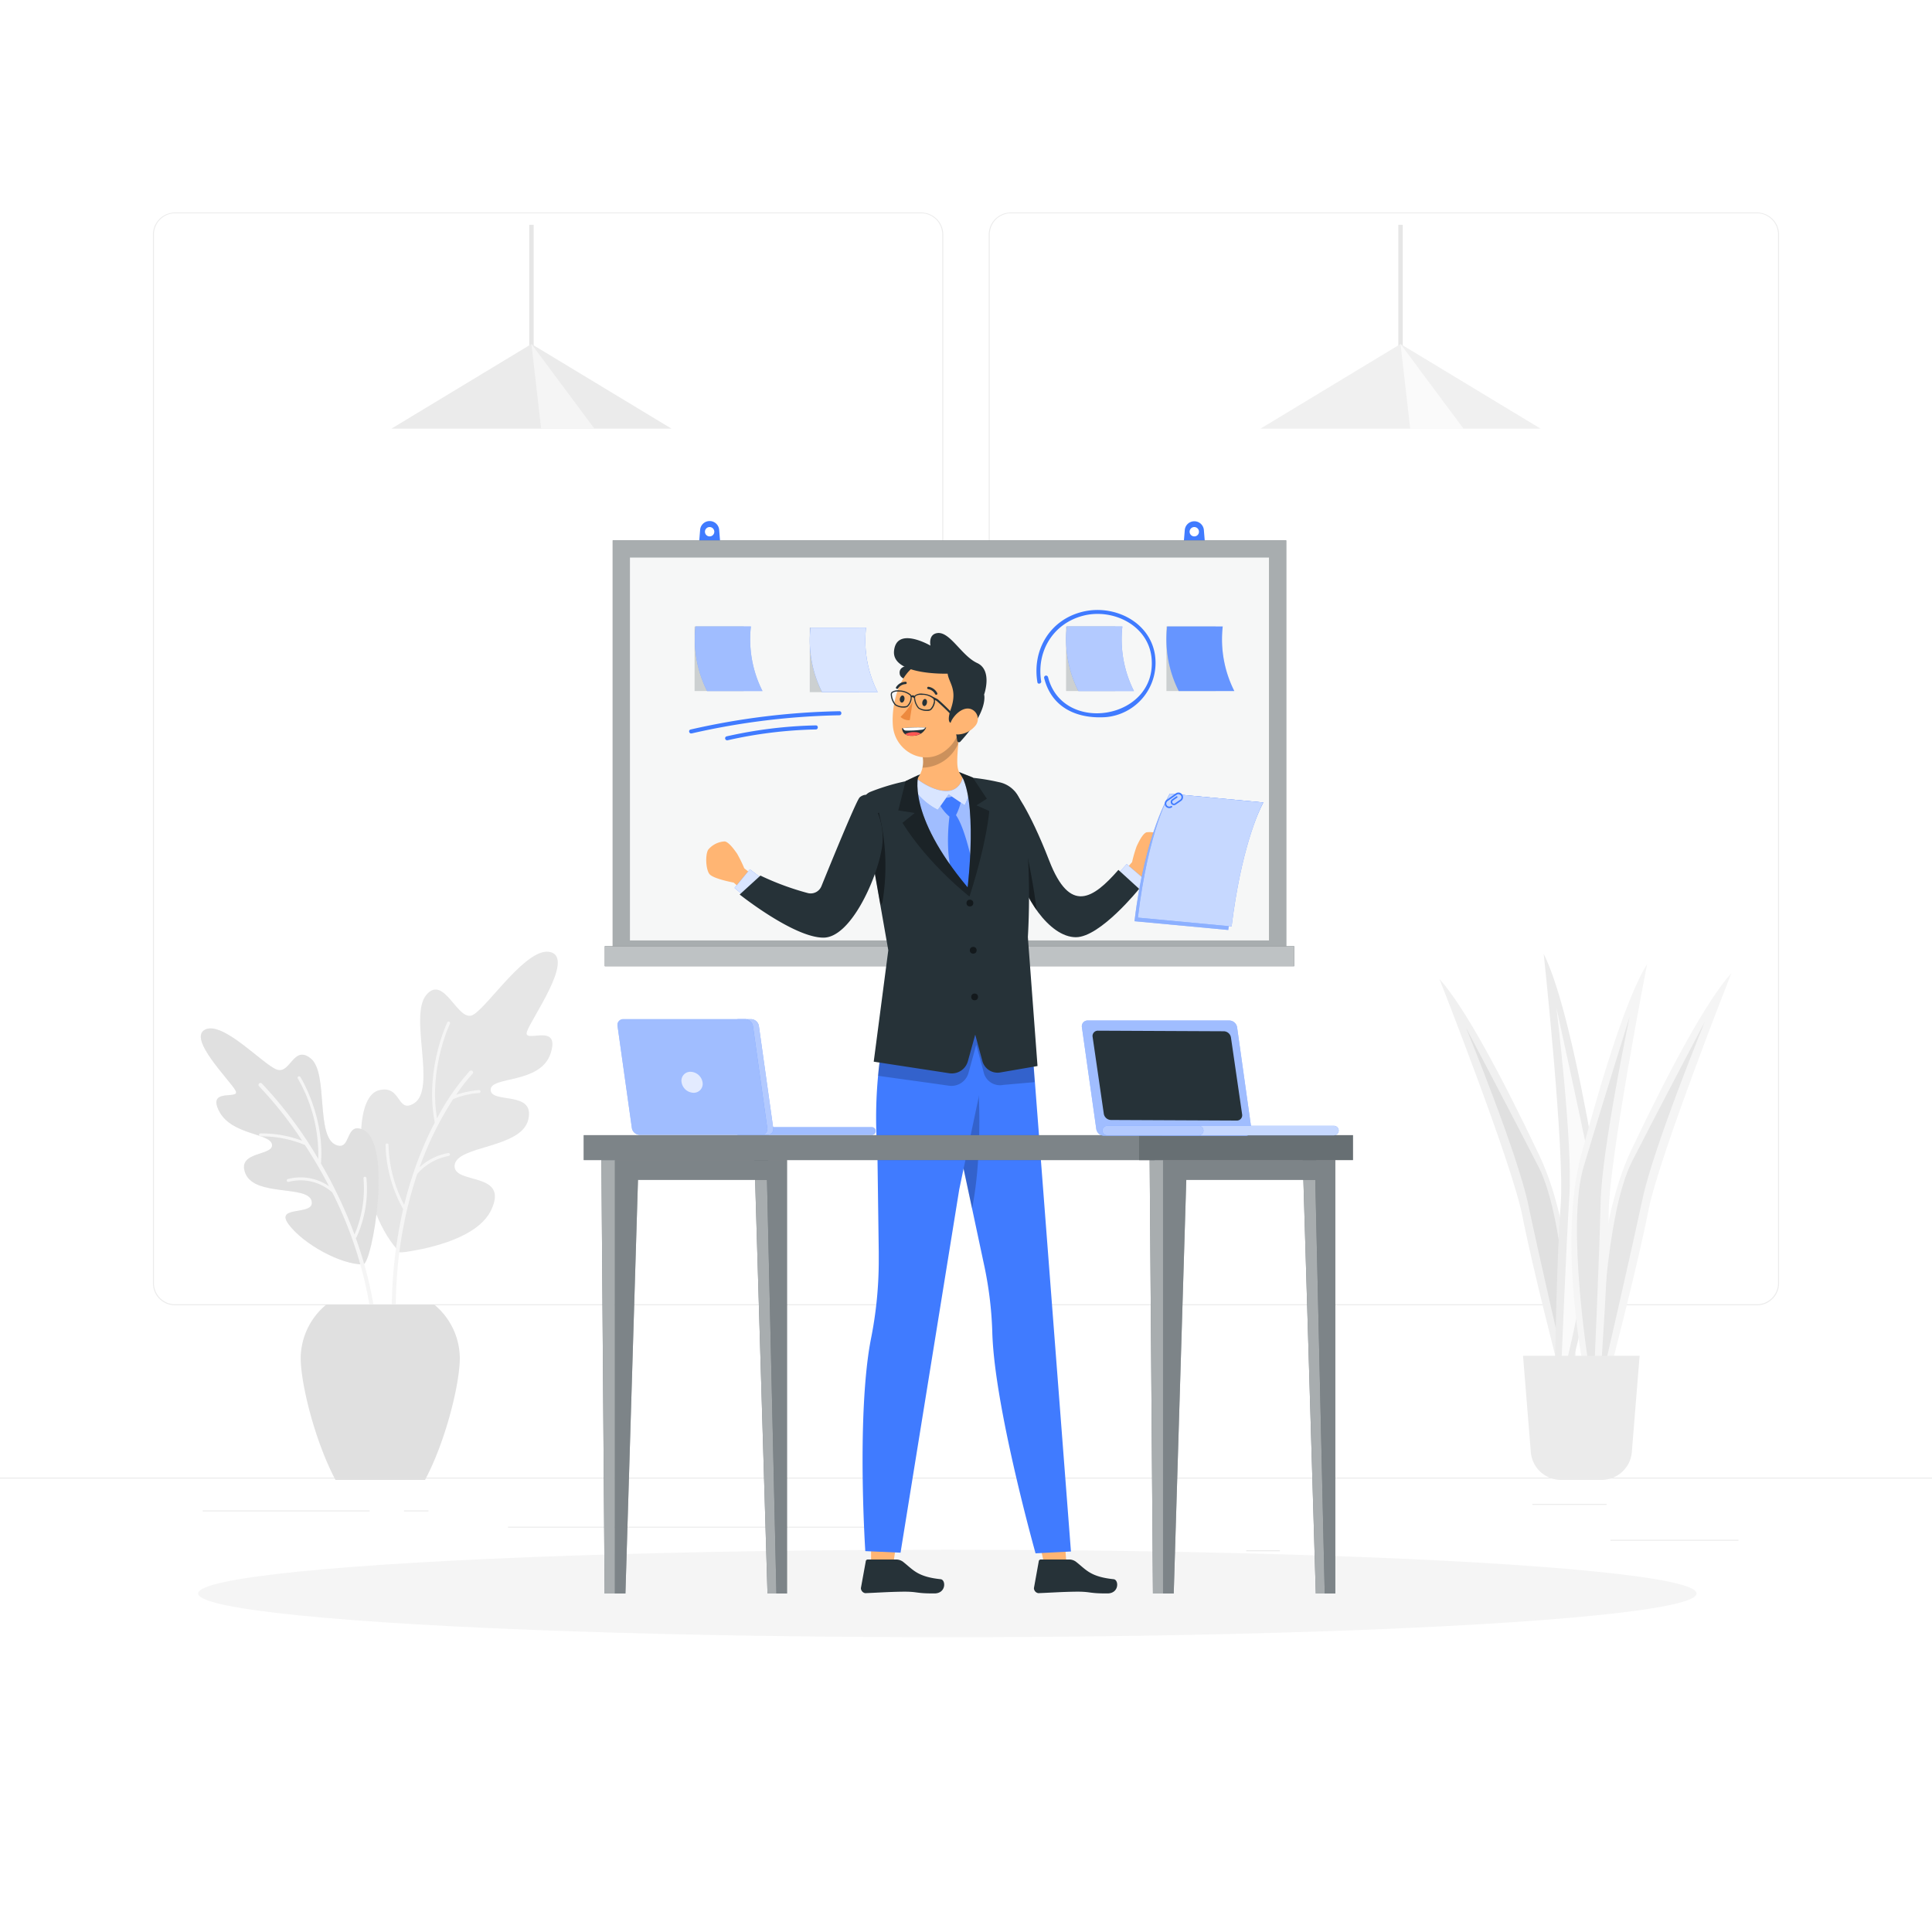 <svg class="animated" id="freepik_stories-standup-meeting" xmlns="http://www.w3.org/2000/svg" viewBox="0 0 500 500" version="1.1" xmlns:xlink="http://www.w3.org/1999/xlink" xmlns:svgjs="http://svgjs.com/svgjs"><style>svg#freepik_stories-standup-meeting:not(.animated) .animable {opacity: 0;}svg#freepik_stories-standup-meeting.animated #freepik--background-complete--inject-196 {animation: 6s Infinite  linear floating;animation-delay: 0.5s;}svg#freepik_stories-standup-meeting.animated #freepik--Board--inject-196 {animation: 6s Infinite  linear floating;animation-delay: 0s;}svg#freepik_stories-standup-meeting.animated #freepik--character-3--inject-196 {animation: 1s 1 forwards cubic-bezier(.36,-0.01,.5,1.38) slideUp;animation-delay: 0.2s;opacity: 0}svg#freepik_stories-standup-meeting.animated #freepik--character-2--inject-196 {animation: 1s 1 forwards cubic-bezier(.36,-0.01,.5,1.38) slideDown;animation-delay: 0s;}svg#freepik_stories-standup-meeting.animated #freepik--character-1--inject-196 {animation: 1s 1 forwards cubic-bezier(.36,-0.01,.5,1.38) slideUp;animation-delay: 0.2s;opacity: 0}svg#freepik_stories-standup-meeting.animated #freepik--speech-bubbles--inject-196 {animation: 1s 1 forwards cubic-bezier(.36,-0.01,.5,1.38) slideDown,6s Infinite  linear heartbeat;animation-delay: 0.5s,1.5s;opacity: 0}            @keyframes floating {                0% {                    opacity: 1;                    transform: translateY(0px);                }                50% {                    transform: translateY(-10px);                }                100% {                    opacity: 1;                    transform: translateY(0px);                }            }                    @keyframes slideUp {                0% {                    opacity: 0;                    transform: translateY(30px);                }                100% {                    opacity: 1;                    transform: inherit;                }            }                    @keyframes slideDown {                0% {                    opacity: 0;                    transform: translateY(-30px);                }                100% {                    opacity: 1;                    transform: translateY(0);                }            }                    @keyframes heartbeat {                0% {                    transform: scale(1);                }                10% {                    transform: scale(1.1);                }                30% {                    transform: scale(1);                }                40% {                    transform: scale(1);                }                50% {                    transform: scale(1.1);                }                60% {                    transform: scale(1);                }                100% {                    transform: scale(1);                }            }        </style><g id="freepik--background-complete--inject-196" class="animable animator-active" style="transform-origin: 250px 228.23px;"><rect x="416.78" y="398.49" width="33.12" height="0.25" style="fill: rgb(235, 235, 235); transform-origin: 433.34px 398.615px;" id="elh3gfu4iu2cv" class="animable"></rect><rect x="322.53" y="401.21" width="8.69" height="0.25" style="fill: rgb(235, 235, 235); transform-origin: 326.875px 401.335px;" id="elshtg38o5p7d" class="animable"></rect><rect x="396.59" y="389.21" width="19.19" height="0.25" style="fill: rgb(235, 235, 235); transform-origin: 406.185px 389.335px;" id="elscrckhofej" class="animable"></rect><rect x="52.46" y="390.89" width="43.19" height="0.25" style="fill: rgb(235, 235, 235); transform-origin: 74.055px 391.015px;" id="elshlbaloo0d" class="animable"></rect><rect x="104.56" y="390.89" width="6.33" height="0.25" style="fill: rgb(235, 235, 235); transform-origin: 107.725px 391.015px;" id="elveaf5cdggh" class="animable"></rect><rect x="131.47" y="395.11" width="93.68" height="0.25" style="fill: rgb(235, 235, 235); transform-origin: 178.31px 395.235px;" id="elvbc3f1p27dk" class="animable"></rect><path d="M238.4,337.8H45.3a5.71,5.71,0,0,1-5.71-5.71V60.66A5.71,5.71,0,0,1,45.3,55H238.4a5.71,5.71,0,0,1,5.71,5.71V332.09A5.71,5.71,0,0,1,238.4,337.8ZM45.3,55.2a5.47,5.47,0,0,0-5.46,5.46V332.09a5.47,5.47,0,0,0,5.46,5.46H238.4a5.47,5.47,0,0,0,5.46-5.46V60.66a5.47,5.47,0,0,0-5.46-5.46Z" style="fill: rgb(235, 235, 235); transform-origin: 141.85px 196.4px;" id="els2j9a6c9ddn" class="animable"></path><path d="M454.7,337.8H261.6a5.71,5.71,0,0,1-5.71-5.71V60.66A5.71,5.71,0,0,1,261.6,55H454.7a5.71,5.71,0,0,1,5.71,5.71V332.09A5.71,5.71,0,0,1,454.7,337.8ZM261.6,55.2a5.47,5.47,0,0,0-5.46,5.46V332.09a5.47,5.47,0,0,0,5.46,5.46H454.7a5.47,5.47,0,0,0,5.46-5.46V60.66a5.47,5.47,0,0,0-5.46-5.46Z" style="fill: rgb(235, 235, 235); transform-origin: 358.15px 196.4px;" id="el47116038aii" class="animable"></path><rect y="382.4" width="500" height="0.25" style="fill: rgb(235, 235, 235); transform-origin: 250px 382.525px;" id="elxydrtpc7gb" class="animable"></rect><path d="M412.85,352.83s-.67-34.22,9.4-55.36,19.46-38.58,25.83-45.62c0,0-18.79,47.64-21.47,61.39s-9.4,39.59-9.4,39.59Z" style="fill: rgb(245, 245, 245); transform-origin: 430.46px 302.34px;" id="eljcelu2a2m57" class="animable"></path><path d="M414.36,351.32s.84-36.74,8.05-50.83,18.79-36.06,18.79-36.06S428,296.64,425.1,310.22s-9.23,41.1-9.23,41.1Z" style="fill: rgb(230, 230, 230); transform-origin: 427.78px 307.875px;" id="el2ppgwm4k2j1" class="animable"></path><path d="M407.76,354.36s.67-34.22-9.39-55.36-19.46-38.58-25.84-45.63c0,0,18.79,47.64,21.48,61.4s9.39,39.59,9.39,39.59Z" style="fill: rgb(240, 240, 240); transform-origin: 390.15px 303.865px;" id="elktetujbjif" class="animable"></path><path d="M406.25,352.85s-.84-36.74-8.05-50.83S379.41,266,379.41,266s13.25,32.2,16.11,45.79,9.22,41.1,9.22,41.1Z" style="fill: rgb(224, 224, 224); transform-origin: 392.83px 309.445px;" id="el6dy2nhcednd" class="animable"></path><path d="M406.66,353.59s9.73-32.82,5.64-55.87-8.51-42.36-12.79-50.85c0,0,5.46,50.92,4.4,64.9s-1.46,40.66-1.46,40.66Z" style="fill: rgb(235, 235, 235); transform-origin: 406.407px 300.23px;" id="el07x1pv3yaf8j" class="animable"></path><path d="M405.6,351.73s8.95-35.64,5.74-51.14-8.54-39.76-8.54-39.76,4.22,34.57,3.36,48.43-2,42.07-2,42.07Z" style="fill: rgb(250, 250, 250); transform-origin: 407.418px 306.28px;" id="el3esqjeeg9un" class="animable"></path><path d="M410,355.19s-6.88-33.52-.83-56.14,12.11-41.48,17.1-49.56c0,0-9.81,50.26-9.94,64.27s-2,40.64-2,40.64Z" style="fill: rgb(245, 245, 245); transform-origin: 416.475px 302.34px;" id="el2ejepbt9sck" class="animable"></path><path d="M411.16,353.43s-5.86-36.27-1.33-51.44,11.92-38.88,11.92-38.88-7.18,34.08-7.51,48-1.59,42.09-1.59,42.09Z" style="fill: rgb(230, 230, 230); transform-origin: 414.931px 308.27px;" id="el54s8c8u41va" class="animable"></path><path d="M414.52,383H404a7.85,7.85,0,0,1-7.84-7.38l-2-24.74h30.17l-2,24.74A7.86,7.86,0,0,1,414.52,383Z" style="fill: rgb(235, 235, 235); transform-origin: 409.245px 366.94px;" id="el9j8wfczmkyb" class="animable"></path><path d="M102.75,323.32c.13.14-.56,1.1,2.23.68,6.87-1,18.83-3.82,22.16-10.89,4.76-10.09-10-6.41-9.48-11.56s17.29-4.26,19.07-11.83-9.6-4-9.75-7.65,13-1.4,15.56-9.56-7.3-2.16-6.16-5.55,12.23-18.75,6.19-20.53-16.2,14-20.13,16.2S115,252,110.36,257.44s2.74,24.42-3.23,28.11c-4.44,2.74-3.19-4.82-9-3.41C90.12,284.06,92.8,312.18,102.75,323.32Z" style="fill: rgb(230, 230, 230); transform-origin: 118.895px 285.198px;" id="el31yfm6ryrp" class="animable"></path><path d="M124,282.11a23.81,23.81,0,0,0-5.94,1.22,45.89,45.89,0,0,1,4.22-5.43.51.51,0,0,0,0-.72.52.52,0,0,0-.72,0,59.4,59.4,0,0,0-8.46,12.27c-2.16-13,3.29-24.39,3.35-24.51a.38.38,0,0,0-.18-.51.38.38,0,0,0-.51.17c-.06.13-5.88,12.27-3.24,25.93-.7,1.34-1.41,2.77-2.11,4.31a96.34,96.34,0,0,0-5.8,17,35,35,0,0,1-4.06-15.54.38.38,0,0,0-.39-.37.37.37,0,0,0-.37.39,35.21,35.21,0,0,0,4.55,16.59A118.72,118.72,0,0,0,101.72,348a.51.51,0,0,0,.54.48h.06a.51.51,0,0,0,.41-.54c-1.26-18.29,1.48-33,5.26-44.13a14.05,14.05,0,0,1,8.13-4.64.41.41,0,0,0,.32-.43.38.38,0,0,0-.44-.32,14.34,14.34,0,0,0-7.41,3.68,84.79,84.79,0,0,1,8.68-17.64,20.8,20.8,0,0,1,6.75-1.59.38.38,0,1,0-.06-.76Z" style="fill: rgb(245, 245, 245); transform-origin: 112.08px 306.435px;" id="ellaoz1r7f33" class="animable"></path><path d="M94,327.22c-5.71.11-15.46-5.2-19.29-10.35s7-2,5.92-6.1-14.59-1.07-17.08-7,7.23-4.53,6.85-7.54-10.46-2.4-13.69-8.66,5.63-2.75,4.24-5.34-12.5-13.51-7.85-15.78,15,9.09,18.54,10.36,4.3-6.59,8.84-2.83,1.14,20.17,6.48,22.34c4,1.61,2.29-5.91,6.87-4C101.8,295.67,96.27,327.17,94,327.22Z" style="fill: rgb(224, 224, 224); transform-origin: 74.979px 296.686px;" id="elnisalm53s5" class="animable"></path><g id="elvbll13qabfd"><g style="opacity: 0.3; transform-origin: 74.979px 296.686px;" class="animable"><path d="M94,327.22c-5.71.11-15.46-5.2-19.29-10.35s7-2,5.92-6.1-14.59-1.07-17.08-7,7.23-4.53,6.85-7.54-10.46-2.4-13.69-8.66,5.63-2.75,4.24-5.34-12.5-13.51-7.85-15.78,15,9.09,18.54,10.36,4.3-6.59,8.84-2.83,1.14,20.17,6.48,22.34c4,1.61,2.29-5.91,6.87-4C101.8,295.67,96.27,327.17,94,327.22Z" style="fill: rgb(224, 224, 224); transform-origin: 74.979px 296.686px;" id="el8u7fzjr2t6m" class="animable"></path></g></g><path d="M92.06,320.37a.44.44,0,0,0,.21-.17,30.1,30.1,0,0,0,2.56-15.3.4.4,0,0,0-.41-.36.38.38,0,0,0-.35.42,30.46,30.46,0,0,1-2.32,14.54,116,116,0,0,0-8.69-18.39c1-12.26-5.27-22.3-5.34-22.4a.37.37,0,0,0-.52-.12.39.39,0,0,0-.12.53,39.68,39.68,0,0,1,5.29,20.81,106.71,106.71,0,0,0-14.6-19.52.52.52,0,0,0-.72,0,.51.51,0,0,0,0,.72A99,99,0,0,1,78.2,295.23a29.72,29.72,0,0,0-10.79-1.9.38.38,0,0,0-.38.39.39.39,0,0,0,.38.37h0a29.23,29.23,0,0,1,11.51,2.24A123.23,123.23,0,0,1,85.15,307a12.94,12.94,0,0,0-10.65-1.87.38.38,0,0,0-.28.47.4.4,0,0,0,.47.27A12.31,12.31,0,0,1,86,308.6,103.33,103.33,0,0,1,97,350.45a.51.51,0,0,0,.51.49h0a.51.51,0,0,0,.49-.53A100.09,100.09,0,0,0,92.06,320.37Z" style="fill: rgb(245, 245, 245); transform-origin: 82.451px 314.735px;" id="eljmpmi6lmvr" class="animable"></path><path d="M110,383c5.45-10.24,9-25.05,9-31.54a18.11,18.11,0,0,0-6.65-13.85H84.47a18.11,18.11,0,0,0-6.65,13.85c0,6.49,3.58,21.3,9,31.54Z" style="fill: rgb(224, 224, 224); transform-origin: 98.41px 360.305px;" id="elbcj2xtqhgd8" class="animable"></path><rect x="136.97" y="58.18" width="1.14" height="33.91" style="fill: rgb(230, 230, 230); transform-origin: 137.54px 75.135px;" id="elhfm1ivjv3i" class="animable"></rect><polygon points="101.31 110.93 137.54 89.03 173.77 110.93 101.31 110.93" style="fill: rgb(235, 235, 235); transform-origin: 137.54px 99.98px;" id="elfomedlypdc" class="animable"></polygon><polygon points="140.04 110.93 137.54 89.03 153.83 110.93 140.04 110.93" style="fill: rgb(245, 245, 245); transform-origin: 145.685px 99.98px;" id="elfo5q55x5jvp" class="animable"></polygon><rect x="361.89" y="58.18" width="1.14" height="33.91" style="fill: rgb(230, 230, 230); transform-origin: 362.46px 75.135px;" id="elrfdk89p90or" class="animable"></rect><polygon points="326.23 110.93 362.46 89.03 398.69 110.93 326.23 110.93" style="fill: rgb(240, 240, 240); transform-origin: 362.46px 99.98px;" id="elyq0r282cok" class="animable"></polygon><polygon points="364.96 110.93 362.46 89.03 378.75 110.93 364.96 110.93" style="fill: rgb(250, 250, 250); transform-origin: 370.605px 99.98px;" id="eltslofl3eoi9" class="animable"></polygon></g><g id="freepik--Shadow--inject-196" class="animable" style="transform-origin: 245.18px 412.39px;"><ellipse id="freepik--path--inject-196" cx="245.18" cy="412.39" rx="193.89" ry="11.32" style="fill: rgb(245, 245, 245); transform-origin: 245.18px 412.39px;" class="animable"></ellipse></g><g id="freepik--Board--inject-196" class="animable" style="transform-origin: 245.725px 192.449px;"><path d="M186.12,137.16a2.47,2.47,0,0,0-4.93,0l-.26,3.18h5.45Zm-2.47,1.66a1.21,1.21,0,1,1,1.21-1.2A1.2,1.2,0,0,1,183.65,138.82Z" style="fill: rgb(64, 123, 255); transform-origin: 183.655px 137.594px;" id="el0vswijaafheb" class="animable"></path><path d="M311.56,137.16a2.48,2.48,0,0,0-4.94,0l-.26,3.18h5.46Zm-2.47,1.66a1.21,1.21,0,1,1,1.2-1.2A1.2,1.2,0,0,1,309.09,138.82Z" style="fill: rgb(64, 123, 255); transform-origin: 309.09px 137.621px;" id="elycecwlo9tdf" class="animable"></path><rect x="158.57" y="139.84" width="174.3" height="108" style="fill: rgb(38, 50, 56); transform-origin: 245.72px 193.84px;" id="elk3zf5yy9kgq" class="animable"></rect><g id="elrh6auknr3bf"><rect x="158.57" y="139.84" width="174.3" height="108" style="fill: rgb(255, 255, 255); opacity: 0.6; transform-origin: 245.72px 193.84px;" class="animable"></rect></g><g id="eleg4xj6347j8"><rect x="163.03" y="144.3" width="165.38" height="99.08" style="fill: rgb(255, 255, 255); opacity: 0.9; transform-origin: 245.72px 193.84px;" class="animable"></rect></g><rect x="156.52" y="244.87" width="178.41" height="5.18" style="fill: rgb(38, 50, 56); transform-origin: 245.725px 247.46px;" id="eleig5mp4vmm" class="animable"></rect><g id="elm9drbsziamk"><rect x="156.52" y="244.87" width="178.41" height="5.18" style="fill: rgb(255, 255, 255); opacity: 0.7; transform-origin: 245.725px 247.46px;" class="animable"></rect></g><g id="elwiiqemv5pzi"><rect x="179.76" y="162.13" width="12.72" height="16.71" style="fill: rgb(38, 50, 56); opacity: 0.2; transform-origin: 186.12px 170.485px;" class="animable"></rect></g><path d="M197.33,178.84a29.72,29.72,0,0,1-3-16.71H180a29.72,29.72,0,0,0,3,16.71Z" style="fill: rgb(64, 123, 255); transform-origin: 188.572px 170.485px;" id="elh1vjx5fk2kv" class="animable"></path><g id="elwi6dkqev4fg"><path d="M197.33,178.84a29.72,29.72,0,0,1-3-16.71H180a29.72,29.72,0,0,0,3,16.71Z" style="fill: rgb(255, 255, 255); opacity: 0.5; transform-origin: 188.572px 170.485px;" class="animable"></path></g><g id="el6cbivrdul0e"><rect x="301.87" y="162.13" width="12.72" height="16.71" style="fill: rgb(38, 50, 56); opacity: 0.2; transform-origin: 308.23px 170.485px;" class="animable"></rect></g><path d="M319.44,178.84a29.72,29.72,0,0,1-3-16.71H302.06a29.72,29.72,0,0,0,3,16.71Z" style="fill: rgb(64, 123, 255); transform-origin: 310.657px 170.485px;" id="eloobld4ltky" class="animable"></path><g id="el43aq8fn0qfd"><path d="M319.44,178.84a29.72,29.72,0,0,1-3-16.71H302.06a29.72,29.72,0,0,0,3,16.71Z" style="fill: rgb(255, 255, 255); opacity: 0.2; transform-origin: 310.657px 170.485px;" class="animable"></path></g><g id="elidiweorzcx"><rect x="209.57" y="162.42" width="12.72" height="16.71" style="fill: rgb(38, 50, 56); opacity: 0.2; transform-origin: 215.93px 170.775px;" class="animable"></rect></g><path d="M227.14,179.13a29.62,29.62,0,0,1-3-16.71H209.76a29.72,29.72,0,0,0,3,16.71Z" style="fill: rgb(64, 123, 255); transform-origin: 218.357px 170.775px;" id="elgc98ge0d3di" class="animable"></path><g id="elu16smqnjwq"><path d="M227.14,179.13a29.62,29.62,0,0,1-3-16.71H209.76a29.72,29.72,0,0,0,3,16.71Z" style="fill: rgb(255, 255, 255); opacity: 0.8; transform-origin: 218.357px 170.775px;" class="animable"></path></g><g id="eleauuxn79g1f"><rect x="275.9" y="162.13" width="12.72" height="16.71" style="fill: rgb(38, 50, 56); opacity: 0.2; transform-origin: 282.26px 170.485px;" class="animable"></rect></g><path d="M293.47,178.84a29.72,29.72,0,0,1-3-16.71H276.1a29.62,29.62,0,0,0,3,16.71Z" style="fill: rgb(64, 123, 255); transform-origin: 284.691px 170.485px;" id="elb4xi91go1b8" class="animable"></path><g id="elbnimzt4gf5s"><path d="M293.47,178.84a29.72,29.72,0,0,1-3-16.71H276.1a29.62,29.62,0,0,0,3,16.71Z" style="fill: rgb(255, 255, 255); opacity: 0.6; transform-origin: 284.691px 170.485px;" class="animable"></path></g><path d="M269.47,176.38c-1.28-7.74,3-14.93,10.72-17s17.07,2.41,17.84,11c1.41,15.85-23,19.83-26.8,4.85a.49.49,0,0,0-1,.26c1.91,7.57,8.31,10.57,15.86,10.11a14.1,14.1,0,0,0,12.83-16c-1.24-8.63-10.42-13.14-18.44-11.35-8.61,1.93-13.42,9.83-12,18.32.11.63,1.06.37,1-.26Z" style="fill: rgb(64, 123, 255); transform-origin: 283.644px 171.754px;" id="elqtwigng79k" class="animable"></path><path d="M179,189.81a186.47,186.47,0,0,1,38.24-4.7c.67,0,.68-1.07,0-1.05a187.82,187.82,0,0,0-38.52,4.74c-.66.16-.38,1.17.28,1Z" style="fill: rgb(64, 123, 255); transform-origin: 198.045px 186.939px;" id="el1sd7v286d4h" class="animable"></path><path d="M188.27,191.59a113.62,113.62,0,0,1,22.87-2.81c.67,0,.68-1.07,0-1.05A114.78,114.78,0,0,0,188,190.58a.52.52,0,0,0,.27,1Z" style="fill: rgb(64, 123, 255); transform-origin: 199.653px 189.66px;" id="elpv9ov7jygy8" class="animable"></path></g><g id="freepik--character-3--inject-196" class="animable" style="transform-origin: 383.702px 284.549px;"><path d="M376.73,174.71c-.1.48-.43.82-.75.75s-.49-.5-.39-1,.43-.82.75-.76S376.83,174.23,376.73,174.71Z" style="fill: rgb(38, 50, 56); transform-origin: 376.16px 174.581px;" id="elbtctxxi68er" class="animable"></path><path d="M376.34,175.54a17.63,17.63,0,0,1-3.13,3.64,2.82,2.82,0,0,0,2.21.9Z" style="fill: rgb(160, 39, 36); transform-origin: 374.775px 177.812px;" id="eljvevmjr69zo" class="animable"></path><path d="M379,172.39a.31.31,0,0,0,.2-.07.3.3,0,0,0,0-.41,2.87,2.87,0,0,0-2.46-.95.28.28,0,0,0-.23.33.27.27,0,0,0,.33.23h0a2.33,2.33,0,0,1,1.93.78A.3.3,0,0,0,379,172.39Z" style="fill: rgb(38, 50, 56); transform-origin: 377.893px 171.667px;" id="elrjepl9r1tgc" class="animable"></path><path d="M390.43,181.47c-.87,4.46-1.74,12.61,1.37,15.58,0,0-1.21,4.52-9.49,4.52-9.09,0-4.34-4.52-4.34-4.52,5-1.18,4.83-4.86,4-8.32Z" style="fill: rgb(181, 91, 82); transform-origin: 384.265px 191.52px;" id="el4nibqmxhngl" class="animable"></path><path d="M393,177c-1.56,5.83-2.18,9.33-5.78,11.75-5.42,3.65-12.16-.54-12.37-6.72-.19-5.57,2.4-14.17,8.66-15.35A8.24,8.24,0,0,1,393,177Z" style="fill: rgb(181, 91, 82); transform-origin: 384.074px 178.321px;" id="elefxwim6s3h" class="animable"></path><path d="M380.55,179.37s1.3,8,9.17,7.75c0,0,9.51-5.35,8.52-15.45,0,0,3-3.95,1.2-5.59-1.17-1-2.54,1.2-2.54,1.2s.66-5.79-1.71-6.42-2.62,3.09-2.62,3.09-.55-5.86-3-6.17c-2.82-.36-2,3.79-2,3.79s-.92-4.88-3.68-4.87c-2.3,0-1.19,4.64-1.19,4.64s-2.18-4.93-4.27-3.8.59,4.75.59,4.75-4-2.81-4.8-.87,3.26,4.31,3.26,4.31-3.9.45-3.58,2.33,4.88,1.59,4.88,1.59S377,173.9,381,175.9Z" style="fill: rgb(38, 50, 56); transform-origin: 386.948px 171.913px;" id="elm5w1gvt6kus" class="animable"></path><path d="M383.05,177.19a6.78,6.78,0,0,1-2.45,3.63c-1.58,1.18-2.77,0-2.66-1.77.11-1.61,1.05-4.17,2.8-4.65S383.51,175.44,383.05,177.19Z" style="fill: rgb(181, 91, 82); transform-origin: 380.547px 177.803px;" id="elknsb3gq9rrn" class="animable"></path><g id="elb60xi3h1mve"><path d="M380.19,187.8c-1.41-.25-2.08.07-4.17-1.78a8.15,8.15,0,0,0,6.19,4C382.14,189.79,381.52,188,380.19,187.8Z" style="opacity: 0.2; transform-origin: 379.115px 188.02px;" class="animable"></path></g><path d="M406.18,202.65c1.57,3.1,3,6.17,4.35,9.32s2.61,6.34,3.77,9.6c.6,1.62,1.12,3.28,1.64,5l.1.31,0,.16.07.27a7.79,7.79,0,0,1,.22,1.09,8.55,8.55,0,0,1,0,2.26,9.33,9.33,0,0,1-1.39,3.85,14.2,14.2,0,0,1-4.67,4.43,19.21,19.21,0,0,1-2.55,1.31,18.92,18.92,0,0,1-2.69,1l-1.89-4a33.35,33.35,0,0,0,3.29-3.09,9.14,9.14,0,0,0,2-3.07,1.46,1.46,0,0,0,.09-.93.89.89,0,0,0-.12-.26s-.05-.09-.07-.14l-.07-.17-.12-.28c-.59-1.51-1.23-3-1.87-4.53-1.3-3-2.67-6-4.06-9l-4.19-9Z" style="fill: rgb(181, 91, 82); transform-origin: 407.213px 221.95px;" id="elt5hxp22ej6" class="animable"></path><path d="M405.27,236.62l-4.35-1.13-.25,7s3.41.5,5.49-1.58Z" style="fill: rgb(181, 91, 82); transform-origin: 403.415px 239.016px;" id="eltod0x4266rg" class="animable"></path><polygon points="394.75 234.31 395.74 240.47 400.67 242.52 400.92 235.49 394.75 234.31" style="fill: rgb(255, 195, 189); transform-origin: 397.835px 238.415px;" id="ellyfr3sjx5" class="animable"></polygon><path d="M368.26,199.67c-1.71,0-3.67,0-5.5-.14s-3.72-.21-5.57-.38-3.67-.38-5.44-.68c-.91-.12-1.77-.32-2.65-.47s-1.73-.38-2.55-.63l-1.23-.35-1.17-.41-.34-.11a3.87,3.87,0,0,1-.17-.69,14,14,0,0,1-.22-2.3c-.06-3.39.85-9.55,1.36-13.25l-3.83-.8a59.39,59.39,0,0,0-4.95,14.3,20.07,20.07,0,0,0-.27,3.57,11.53,11.53,0,0,0,.94,4.49c.4.87.62,1,1.58,1.79a7.82,7.82,0,0,0,1.56,1l.78.36c.52.23,1,.48,1.56.69l1.55.59a60.24,60.24,0,0,0,12.41,2.81c2.06.23,4.11.44,6.17.53s4.05.15,6.26.06Z" style="fill: rgb(181, 91, 82); transform-origin: 352.134px 194.577px;" id="eld8ketoym85" class="animable"></path><path d="M344.69,180.64l3.26-6.88-6.39-1.85s-3,4.49-.39,8.1Z" style="fill: rgb(181, 91, 82); transform-origin: 344.027px 176.275px;" id="el9kciuipkph" class="animable"></path><polygon points="347.56 170.66 342.6 168.11 341.56 171.91 347.95 173.76 347.56 170.66" style="fill: rgb(181, 91, 82); transform-origin: 344.755px 170.935px;" id="el7w9wcxqags7" class="animable"></polygon><path d="M377.38,197.52a2.73,2.73,0,0,0,.41-3.21s21.1-1.75,15.6,3.83Z" style="fill: rgb(64, 123, 255); transform-origin: 385.842px 196.095px;" id="elinfi8rmahaj" class="animable"></path><g id="elow3pgwsd1u"><path d="M377.38,197.52a2.73,2.73,0,0,0,.41-3.21s21.1-1.75,15.6,3.83Z" style="fill: rgb(255, 255, 255); opacity: 0.3; transform-origin: 385.842px 196.095px;" class="animable"></path></g><path d="M401,223.23s7.28-3.1,12-8.93c0,0-4.54-14.49-9.71-15.44S401,223.23,401,223.23Z" style="fill: rgb(64, 123, 255); transform-origin: 406.6px 211.032px;" id="el6mmk87osgjm" class="animable"></path><g id="eldo2497bsk0t"><path d="M401,223.23s7.28-3.1,12-8.93c0,0-4.54-14.49-9.71-15.44S401,223.23,401,223.23Z" style="fill: rgb(255, 255, 255); opacity: 0.5; transform-origin: 406.6px 211.032px;" class="animable"></path></g><g id="elo83ykby6nsr"><path d="M400.15,209.15a137.69,137.69,0,0,0,.81,14.08,34,34,0,0,0,3.66-1.93A63.19,63.19,0,0,0,400.15,209.15Z" style="opacity: 0.2; transform-origin: 402.385px 216.19px;" class="animable"></path></g><path d="M404.6,199.47c-4.12,20.08-3.54,38.13-3,49a6.82,6.82,0,0,1-5.75,7.1,83.92,83.92,0,0,1-23-.37,6.82,6.82,0,0,1-5.69-5.72c-4.78-30.77-2.34-43.06-.77-49.05a4.72,4.72,0,0,1,4.57-3.51C379.45,196.86,401.25,197.06,404.6,199.47Z" style="fill: rgb(64, 123, 255); transform-origin: 384.477px 226.55px;" id="elg0wd0lsxi0q" class="animable"></path><g id="elnu18ay7xvme"><path d="M404.6,199.47c-4.12,20.08-3.54,38.13-3,49a6.82,6.82,0,0,1-5.75,7.1,83.92,83.92,0,0,1-23-.37,6.82,6.82,0,0,1-5.69-5.72c-4.78-30.77-2.34-43.06-.77-49.05a4.72,4.72,0,0,1,4.57-3.51C379.45,196.86,401.25,197.06,404.6,199.47Z" style="fill: rgb(255, 255, 255); opacity: 0.5; transform-origin: 384.477px 226.55px;" class="animable"></path></g><g id="elkdz6xkgvjt"><path d="M365.72,203.66a83.35,83.35,0,0,0-1.33,17.85c6.2-2.79,7.69-12.36,7.69-12.36l-2.79-6.34Z" style="opacity: 0.2; transform-origin: 368.212px 212.16px;" class="animable"></path></g><path d="M370.69,196.9c-2.83-1.58-15.9,2-15.9,2v14.78s13.1,3.31,15.85-1.2S374.15,198.83,370.69,196.9Z" style="fill: rgb(64, 123, 255); transform-origin: 363.897px 205.674px;" id="el45lfan4dqtc" class="animable"></path><g id="eli8n08kdrr28"><path d="M370.69,196.9c-2.83-1.58-15.9,2-15.9,2v14.78s13.1,3.31,15.85-1.2S374.15,198.83,370.69,196.9Z" style="fill: rgb(255, 255, 255); opacity: 0.5; transform-origin: 363.897px 205.674px;" class="animable"></path></g><polygon points="383.98 406.15 377.89 406.15 377.29 392.05 383.37 392.05 383.98 406.15" style="fill: rgb(181, 91, 82); transform-origin: 380.635px 399.1px;" id="eliffqe0awtpc" class="animable"></polygon><polygon points="428.65 403.33 422.7 404.62 416.73 391.49 422.68 390.2 428.65 403.33" style="fill: rgb(181, 91, 82); transform-origin: 422.69px 397.41px;" id="el87e510uny9w" class="animable"></polygon><g id="elaiwkugzbosv"><polygon points="377.29 392.06 377.6 399.32 383.69 399.32 383.38 392.06 377.29 392.06" style="opacity: 0.2; transform-origin: 380.49px 395.69px;" class="animable"></polygon></g><g id="elr7buuox25g"><polygon points="422.68 390.2 416.73 391.49 419.81 398.26 425.76 396.97 422.68 390.2" style="opacity: 0.2; transform-origin: 421.245px 394.23px;" class="animable"></polygon></g><path d="M379.62,251.34s8.81,58.49,12.6,75.91c4.16,19.08,24.52,70.23,24.52,70.23l10.89-2.35s-5.85-17-11.7-42.69c-1.95-8.57-5.58-16.79-6.45-23.46-1.46-11.17-3.29-41.65-4.75-56.18a122.75,122.75,0,0,0-4.1-21.46Z" style="fill: rgb(38, 50, 56); transform-origin: 403.625px 324.41px;" id="elrka5ibqly4o" class="animable"></path><path d="M414.13,393.85c-.05,0,2,3.94,2,3.94l12.26-2.66-1-3.68Z" style="fill: rgb(38, 50, 56); transform-origin: 421.26px 394.62px;" id="elhymkw0jnl28" class="animable"></path><g id="el24nylskq4ti"><path d="M384,267.92c8,1.56,9,43.32,8.08,58.63-2.3-10.82-7.58-43.63-9.88-58.42A2.72,2.72,0,0,1,384,267.92Z" style="opacity: 0.5; transform-origin: 387.281px 297.201px;" class="animable"></path></g><path d="M368.08,251.34s1.06,57.48,1.72,76c.69,19.3,5.53,70.53,5.53,70.53h10.31a276.75,276.75,0,0,0,3.34-41.6c.12-11.24-1.74-21.49-1.6-27.46.25-10.15,1-38.11,2.69-51.75a193.88,193.88,0,0,0,1.4-25.76Z" style="fill: rgb(38, 50, 56); transform-origin: 379.782px 324.585px;" id="el58xm8j4cr8c" class="animable"></path><path d="M373.35,393.81c-.05,0,.58,4.28.58,4.28h12.54l.34-3.82Z" style="fill: rgb(38, 50, 56); transform-origin: 380.079px 395.95px;" id="elenukto4hrdm" class="animable"></path><path d="M378.05,403.77h7a.53.53,0,0,1,.53.52L386.8,411a1.32,1.32,0,0,1-1.06,1.28.85.85,0,0,1-.23,0c-2.89-.1-5.43-.31-9-.36-4.26-.07-3.28.45-8.3.44-3,0-2.91-3.46-1.6-3.61,6-.64,6.95-2.4,9.62-4.46A3.06,3.06,0,0,1,378.05,403.77Z" style="fill: rgb(38, 50, 56); transform-origin: 376.271px 408.064px;" id="elqrgnwstizkp" class="animable"></path><path d="M421.57,401.81l6.84-1.48a.52.52,0,0,1,.63.39l2.61,6.33a1.33,1.33,0,0,1-.76,1.47.94.94,0,0,1-.22.07c-2.85.51-5.38.85-8.92,1.55-4.18.83-3.11,1.14-8,2.18-3,.63-3.57-2.77-2.32-3.19,5.73-1.88,6.29-3.8,8.46-6.38A3,3,0,0,1,421.57,401.81Z" style="fill: rgb(38, 50, 56); transform-origin: 421.242px 406.356px;" id="el7aqsn22an1h" class="animable"></path></g><g id="freepik--character-2--inject-196" class="animable" style="transform-origin: 254.852px 288.1px;"><path d="M288.9,227.8l4.08-4.68a33.21,33.21,0,0,1,1.18-4.09c.48-1,1.51-3.27,2.56-3.63a5.9,5.9,0,0,1,4.6,1.36c1,1.19,1.5,4.81.8,6.22s-5.79,3.31-5.79,3.31l-4,5Z" style="fill: rgb(255, 181, 115); transform-origin: 295.673px 223.32px;" id="el2jgn7ucd5hm" class="animable"></path><polygon points="288.02 227.52 291.59 223.63 296.36 227.7 292.49 232.26 288.02 227.52" style="fill: rgb(64, 123, 255); transform-origin: 292.19px 227.945px;" id="eli831cbvcrqd" class="animable"></polygon><g id="eljkgfqrk8h1f"><polygon points="288.02 227.52 291.59 223.63 296.36 227.7 292.49 232.26 288.02 227.52" style="fill: rgb(255, 255, 255); opacity: 0.8; transform-origin: 292.19px 227.945px;" class="animable"></polygon></g><path d="M262.47,204.71s3.72,4.24,9.09,18.08,11.34,9.81,17.88,2.34l5.37,4.9s-10.05,12.52-16.37,12.52c-7,0-13.88-10.92-15.25-18.54S262.47,204.71,262.47,204.71Z" style="fill: rgb(38, 50, 56); transform-origin: 278.563px 223.63px;" id="elpg3ouauncp" class="animable"></path><g id="el5gsxw5xd9e"><path d="M263.78,212.72l-2-1.67-.93,5.33c.13,1.54.31,3.05.56,4.42.78,4.35,3.73,10,6.89,14.79A175.26,175.26,0,0,0,263.78,212.72Z" style="opacity: 0.4; transform-origin: 264.575px 223.32px;" class="animable"></path></g><path d="M235.31,172.26s-2.84,0-2.46,2.19c.47,2.82,10.09,2,10.09,2l-2.56-3.37Z" style="fill: rgb(38, 50, 56); transform-origin: 237.877px 174.41px;" id="elgqkmdke1f4e" class="animable"></path><polygon points="274.99 391.2 275.96 404.31 270.14 404.31 267.28 391.67 274.99 391.2" style="fill: rgb(255, 181, 115); transform-origin: 271.62px 397.755px;" id="el3hqhuk8o68m" class="animable"></polygon><path d="M276.52,403.6h-7.15a.53.53,0,0,0-.55.52L267.58,411a1.35,1.35,0,0,0,1.08,1.3l.23,0c2.95-.11,5.55-.31,9.23-.37,4.35-.07,3.35.47,8.47.45,3.09,0,3-3.53,1.63-3.68-6.12-.65-7.09-2.45-9.81-4.56A3,3,0,0,0,276.52,403.6Z" style="fill: rgb(38, 50, 56); transform-origin: 278.354px 407.988px;" id="elqw7p88ejoep" class="animable"></path><path d="M277.16,401.53,268,402s-9.22-32.81-10.93-52.75c-.12-1.37-.2-2.69-.25-3.94a96.78,96.78,0,0,0-2-17.31l-.43-2-5-23.49h0l-1-4.48s-5.71-9.56-5.5-24.1a55.66,55.66,0,0,1,1.49-12,1.59,1.59,0,0,0,.08-.33l22,.64.84,10.86Z" style="fill: rgb(64, 123, 255); transform-origin: 260.022px 331.8px;" id="elrgmayzuuz7" class="animable"></path><g id="elhq56smaezat"><path d="M251.57,312.8c3-15.26,1.52-33.36,1.52-33.36l-4.5,1.8-3,8.42s0,.68,0,1.8a36.05,36.05,0,0,0,2.81,6.55Z" style="opacity: 0.2; transform-origin: 249.523px 296.12px;" class="animable"></path></g><polygon points="233.16 391.2 231.25 404.31 225.43 404.31 225.46 391.67 233.16 391.2" style="fill: rgb(255, 181, 115); transform-origin: 229.295px 397.755px;" id="elz7oq2hwpsc" class="animable"></polygon><path d="M231.74,403.6h-7.15a.52.52,0,0,0-.54.52L222.8,411a1.35,1.35,0,0,0,1.08,1.3l.24,0c2.95-.11,5.54-.31,9.23-.37,4.34-.07,3.34.47,8.47.45,3.08,0,3-3.53,1.63-3.68-6.12-.65-7.09-2.45-9.81-4.56A3.06,3.06,0,0,0,231.74,403.6Z" style="fill: rgb(38, 50, 56); transform-origin: 233.578px 407.988px;" id="elzhupyuzjzoe" class="animable"></path><path d="M257.86,262.25l-1.68,8-6.82,32.28-1.11,5.3-15.19,94-9.12-.4s-2-30.29.73-50.46c.21-1.59.47-3.12.75-4.56a103.06,103.06,0,0,0,2-20.42l0-2L227.07,298a115.38,115.38,0,0,1,1-26.21,72.18,72.18,0,0,1,2.36-10.19l14,.33Z" style="fill: rgb(64, 123, 255); transform-origin: 240.547px 331.715px;" id="el5jsroeygkq4" class="animable"></path><g id="elk5xbz0d5xfd"><path d="M267.76,280.06l-8.1.71a4.34,4.34,0,0,1-5.05-3.11l-.26-1-1.7-6.28-2,7.27a4.58,4.58,0,0,1-5.07,3.33l-4.48-.64-13.86-1.92a75.75,75.75,0,0,1,3.21-16.85l14,.33a1.59,1.59,0,0,0,.08-.33l22,.64Z" style="opacity: 0.2; transform-origin: 247.5px 271.298px;" class="animable"></path></g><path d="M229.89,245.93l-3.77,28.83,19.59,3a4.32,4.32,0,0,0,4.78-3.13l1.9-6.86,1.85,6.83a4.08,4.08,0,0,0,4.75,2.93l9.52-1.64-2.5-33.4s1.43-21.39-1.91-35.08a7.34,7.34,0,0,0-5.63-5,56.06,56.06,0,0,0-33.19,2.51,3.2,3.2,0,0,0-2,3.35Z" style="fill: rgb(38, 50, 56); transform-origin: 245.884px 239.395px;" id="elazy9r58jz3d" class="animable"></path><g id="elygoqdz7kx9"><circle cx="251.01" cy="233.71" r="0.88" style="opacity: 0.5; transform-origin: 251.01px 233.71px;" class="animable"></circle></g><g id="ellkuyduvfrr"><circle cx="251.87" cy="245.93" r="0.88" style="opacity: 0.5; transform-origin: 251.87px 245.93px;" class="animable"></circle></g><g id="elet5dbn2d1h"><circle cx="252.23" cy="258" r="0.88" style="opacity: 0.5; transform-origin: 252.23px 258px;" class="animable"></circle></g><path d="M237.69,200.57a18.7,18.7,0,0,1,10.57-.74l2.16,1.24.77,2.41-2.75,2.16-6.48.66-5.36-2.22.29-2.38Z" style="fill: rgb(38, 50, 56); transform-origin: 243.895px 202.845px;" id="elywzakjd7ee" class="animable"></path><path d="M237.16,201.81a7.15,7.15,0,0,0,1.59-6.13l9.71-7.87c-1.37,13.12-.7,10.74,1.25,14.51,0,0-1.35,4.38-8.93,3C235.87,204.45,237.16,201.81,237.16,201.81Z" style="fill: rgb(255, 181, 115); transform-origin: 243.358px 196.699px;" id="el17po7szwq08" class="animable"></path><g id="elp21cdvxsreq"><path d="M238.75,195.68l9.71-7.87c-.25,1.91-.45,3.49-.58,4.87a10.34,10.34,0,0,1-9.16,6A6.53,6.53,0,0,0,238.75,195.68Z" style="opacity: 0.2; transform-origin: 243.59px 193.245px;" class="animable"></path></g><path d="M250.09,181.61c-1.37,6.27-1.86,10-5.56,12.75-5.57,4.14-12.93,0-13.45-6.53-.47-5.93,1.86-15.16,8.44-16.71a8.76,8.76,0,0,1,10.57,10.49Z" style="fill: rgb(255, 181, 115); transform-origin: 240.668px 183.45px;" id="elc99d6rw807i" class="animable"></path><path d="M239.9,181.89c-.08.52-.42.9-.75.84s-.55-.51-.46-1,.41-.89.75-.83S240,181.38,239.9,181.89Z" style="fill: rgb(38, 50, 56); transform-origin: 239.297px 181.815px;" id="elwyl9ooer15" class="animable"></path><path d="M234.08,181c-.08.51-.42.88-.75.83s-.55-.51-.46-1,.41-.9.75-.84S234.16,180.47,234.08,181Z" style="fill: rgb(38, 50, 56); transform-origin: 233.474px 180.909px;" id="elougc9cc8nsq" class="animable"></path><path d="M236.21,181.52a18.29,18.29,0,0,1-3.15,4,3,3,0,0,0,2.39.85Z" style="fill: rgb(237, 137, 62); transform-origin: 234.635px 183.952px;" id="elssngmc44tc" class="animable"></path><path d="M242.28,179.79a.43.43,0,0,0,.16,0,.33.33,0,0,0,.12-.42,3.08,3.08,0,0,0-2.27-1.63.3.3,0,0,0-.33.28.31.31,0,0,0,.28.34h0a2.41,2.41,0,0,1,1.78,1.31A.33.33,0,0,0,242.28,179.79Z" style="fill: rgb(38, 50, 56); transform-origin: 241.275px 178.768px;" id="el38gj38jupfx" class="animable"></path><path d="M232.18,178.28a.26.26,0,0,0,.26-.13,2.43,2.43,0,0,1,1.9-1.1.32.32,0,0,0,.32-.3.3.3,0,0,0-.3-.31,3,3,0,0,0-2.44,1.37.28.28,0,0,0,.07.41h0A.27.27,0,0,0,232.18,178.28Z" style="fill: rgb(38, 50, 56); transform-origin: 233.26px 177.361px;" id="el2jkkc9z72b1" class="animable"></path><path d="M233.46,188.46a37.13,37.13,0,0,1,6.24-.17c-.6,1.23-1.67,2.22-4,2.14S233.46,188.46,233.46,188.46Z" style="fill: rgb(38, 50, 56); transform-origin: 236.58px 189.332px;" id="elayvggdylzu" class="animable"></path><path d="M236.83,189.48a4.65,4.65,0,0,0-2.59.53,2.62,2.62,0,0,0,1.44.41,4.65,4.65,0,0,0,2.59-.53A2.54,2.54,0,0,0,236.83,189.48Z" style="fill: rgb(255, 86, 82); transform-origin: 236.255px 189.95px;" id="elu2ktxzdzcsr" class="animable"></path><path d="M233.68,188.43a.86.86,0,0,0,.68.64,27.68,27.68,0,0,0,4.07-.2,1.36,1.36,0,0,0,1.07-.58A41.87,41.87,0,0,0,233.68,188.43Z" style="fill: rgb(255, 255, 255); transform-origin: 236.59px 188.662px;" id="el2wbrlv9byzb" class="animable"></path><polygon points="237.14 208.74 239.72 217.15 245.72 225.81 250.64 230.93 252.48 223.43 251.89 207.77 251.79 204.4 250.42 202.46 248.23 204.38 246.37 205.09 243.64 205.12 236.47 202.94 237.14 208.74" style="fill: rgb(64, 123, 255); transform-origin: 244.475px 216.695px;" id="el8a7zbd5xcdt" class="animable"></polygon><g id="el0cf06mybbcek"><polygon points="237.14 208.74 239.72 217.15 245.72 225.81 250.64 230.93 252.48 223.43 251.89 207.77 251.79 204.4 250.42 202.46 248.23 204.38 246.37 205.09 243.64 205.12 236.47 202.94 237.14 208.74" style="fill: rgb(64, 123, 255); opacity: 0.8; transform-origin: 244.475px 216.695px;" class="animable"></polygon></g><g id="elms9rj8skn1"><polygon points="237.14 208.74 239.72 217.15 245.72 225.81 250.64 230.93 252.48 223.43 251.89 207.77 251.79 204.4 250.42 202.46 248.23 204.38 246.37 205.09 243.64 205.12 236.47 202.94 237.14 208.74" style="fill: rgb(255, 255, 255); opacity: 0.5; transform-origin: 244.475px 216.695px;" class="animable"></polygon></g><path d="M242.93,207.77a11.46,11.46,0,0,0,2.79,3.57s-1.2,8.56.64,14.56l4.28,5,1.25-6.22s-1.91-10-4.48-13.72a15.7,15.7,0,0,0,1.42-4.1l-1.53-1.25s-2.13,1.52-3.41.46Z" style="fill: rgb(64, 123, 255); transform-origin: 247.41px 218.255px;" id="el47v7xq04pio" class="animable"></path><path d="M237,201.34s4,3.37,7.93,3.37,4.41-4.14,4.41-4.14l1.68,1.81a11.88,11.88,0,0,1-1.37,6l-4.14-2.8-2.81,4a16.88,16.88,0,0,1-6.55-5.91Z" style="fill: rgb(64, 123, 255); transform-origin: 243.589px 205.075px;" id="el3tmzpvxzwqj" class="animable"></path><g id="el7pixaz03l3r"><path d="M237,201.34s4,3.37,7.93,3.37,4.41-4.14,4.41-4.14l1.68,1.81a11.88,11.88,0,0,1-1.37,6l-4.14-2.8-2.81,4a16.88,16.88,0,0,1-6.55-5.91Z" style="fill: rgb(255, 255, 255); opacity: 0.8; transform-origin: 243.589px 205.075px;" class="animable"></path></g><path d="M237.69,200.57s-3.24,10,12.73,29.07c0,0,2.86-23.37-2.16-29.81l3.49,1.38,3.64,5.5-2.67,1.71,3.3,1.47s-.47,7.57-5.11,22.14c0,0-10.5-8.12-17.36-19.08l3.19-2.55-4.27-.67,1.9-7.59Z" style="fill: rgb(38, 50, 56); transform-origin: 244.245px 215.93px;" id="elzd9njfh6vd7" class="animable"></path><g id="el9folu3q19m"><path d="M237.69,200.57s-3.24,10,12.73,29.07c0,0,2.86-23.37-2.16-29.81l3.49,1.38,3.64,5.5-2.67,1.71,3.3,1.47s-.47,7.57-5.11,22.14c0,0-10.5-8.12-17.36-19.08l3.19-2.55-4.27-.67,1.9-7.59Z" style="opacity: 0.3; transform-origin: 244.245px 215.93px;" class="animable"></path></g><path d="M247,187s-2.56,1.32-.87-3.66-.57-6.59-.88-9c0,0-14.56.5-13.87-5.93s9.43-1.32,9.43-1.32-.66-2.92,1.78-3.25c3.27-.43,6.25,5.88,10.3,7.75s1.8,8.16,1.8,8.16,1.24,4.19-6.17,12.2a.46.46,0,0,1-.79-.24Z" style="fill: rgb(38, 50, 56); transform-origin: 243.335px 177.957px;" id="el4pmbghgcktg" class="animable"></path><path d="M242.74,181c-.16-.11-.83-.44-1.21-.62a5.47,5.47,0,0,0-2.73-.85,2.76,2.76,0,0,0-2,.42.71.71,0,0,0-.11.17.75.75,0,0,0-.4-.17,1,1,0,0,0-.45.06.92.92,0,0,0-.09-.23,4.74,4.74,0,0,0-3-1.1,2.83,2.83,0,0,0-2,.42,1,1,0,0,0-.22.73,4.6,4.6,0,0,0,1.08,2.66,3.82,3.82,0,0,0,2.25.65,2.12,2.12,0,0,0,1-.2,3.39,3.39,0,0,0,1.07-2,2.2,2.2,0,0,0,0-.44.58.58,0,0,1,.28-.06.8.8,0,0,1,.35.26,4.58,4.58,0,0,0,1.09,2.64,3.79,3.79,0,0,0,2.24.65,2.06,2.06,0,0,0,1-.2h0a3.42,3.42,0,0,0,1.07-2,2.26,2.26,0,0,0,0-.63,3.41,3.41,0,0,1,.46.26,66.4,66.4,0,0,1,5,4.9l.36-.34A62.63,62.63,0,0,0,242.74,181Zm-7.1-.11a3.07,3.07,0,0,1-.93,1.79,3.55,3.55,0,0,1-2.88-.41,4.35,4.35,0,0,1-1-2.45.65.65,0,0,1,.13-.5,2.13,2.13,0,0,1,1.4-.35h.37a4.43,4.43,0,0,1,2.78,1A1.22,1.22,0,0,1,235.64,180.88Zm6,.84a3.17,3.17,0,0,1-.94,1.8,3.56,3.56,0,0,1-2.87-.41,4.38,4.38,0,0,1-1-2.45.7.7,0,0,1,.13-.51,2.23,2.23,0,0,1,1.41-.34h.37a4.36,4.36,0,0,1,2.77,1A1.19,1.19,0,0,1,241.68,181.72Z" style="fill: rgb(38, 50, 56); transform-origin: 239.153px 182.481px;" id="elgu5z2e6e60k" class="animable"></path><path d="M252.26,188a6.11,6.11,0,0,1-4.17,2.07c-2.13.13-2.76-1.88-1.79-3.67.87-1.59,3-3.59,5-2.89A2.73,2.73,0,0,1,252.26,188Z" style="fill: rgb(255, 181, 115); transform-origin: 249.461px 186.721px;" id="eluvfvja45g0m" class="animable"></path><g id="elbyef4fxmc3n"><path d="M223.72,211l4.15,23.17.49-.61a57.11,57.11,0,0,0-.9-23.25l-1.26.67Z" style="opacity: 0.4; transform-origin: 226.435px 222.24px;" class="animable"></path></g><path d="M197.45,228.6l-4.84-3.89a33.86,33.86,0,0,0-1.88-3.83c-.65-.9-2.06-2.94-3.16-3.12a5.94,5.94,0,0,0-4.29,2.14c-.79,1.35-.63,5,.3,6.27s6.29,2.24,6.29,2.24l4.77,4.18Z" style="fill: rgb(255, 181, 115); transform-origin: 190.112px 225.175px;" id="elvuv2hip18t" class="animable"></path><polygon points="198.26 228.17 194.07 224.97 190.09 229.8 194.69 233.62 198.26 228.17" style="fill: rgb(64, 123, 255); transform-origin: 194.175px 229.295px;" id="elwwymkcxl1dm" class="animable"></polygon><g id="eljziynoodq8i"><polygon points="198.26 228.17 194.07 224.97 190.09 229.8 194.69 233.62 198.26 228.17" style="fill: rgb(255, 255, 255); opacity: 0.8; transform-origin: 194.175px 229.295px;" class="animable"></polygon></g><path d="M224.43,205.86c-.38-.45-1.71.15-2.05.63-1.11,1.58-7.35,16.83-9.8,22.87a3,3,0,0,1-3.57,1.75,70.6,70.6,0,0,1-12.21-4.51l-5.37,4.9s14,11.16,21.68,11.16c7,0,13.63-14.92,15-22.54A17,17,0,0,0,224.43,205.86Z" style="fill: rgb(38, 50, 56); transform-origin: 209.932px 224.181px;" id="elxe07pori1a" class="animable"></path><path d="M326.93,207.68l-24.17-2.27s-6.42,10.06-9.15,33l24.26,2.27C320.32,220.68,325.68,210.07,326.93,207.68Z" style="fill: rgb(64, 123, 255); transform-origin: 310.27px 223.045px;" id="elmkaki6odoec" class="animable"></path><g id="elwscvhnr91fs"><path d="M326.93,207.68l-24.17-2.27s-6.42,10.06-9.15,33l24.26,2.27C320.32,220.68,325.68,210.07,326.93,207.68Z" style="fill: rgb(255, 255, 255); opacity: 0.4; transform-origin: 310.27px 223.045px;" class="animable"></path></g><path d="M326.93,207.68l-24.17-2.27s-5.54,9.18-8.27,32.07l24.25,2.28C321.19,219.81,325.68,210.07,326.93,207.68Z" style="fill: rgb(64, 123, 255); transform-origin: 310.71px 222.585px;" id="elqbnelh3h5h" class="animable"></path><g id="elxgcgrz6k43j"><path d="M326.93,207.68l-24.17-2.27s-5.54,9.18-8.27,32.07l24.25,2.28C321.19,219.81,325.68,210.07,326.93,207.68Z" style="fill: rgb(255, 255, 255); opacity: 0.7; transform-origin: 310.71px 222.585px;" class="animable"></path></g><path d="M305.94,205.62a1.16,1.16,0,0,0-1.63-.3L301.94,207a1.17,1.17,0,1,0,1.34,1.93.19.19,0,0,0,.05-.27.2.2,0,0,0-.28-.05.78.78,0,0,1-1.09-.2.8.8,0,0,1,.2-1.09l2.37-1.64a.79.79,0,0,1,1.09.2.78.78,0,0,1-.2,1.09l-.8.55-.45.32-.1.07a.46.46,0,0,1-.62-.11.45.45,0,0,1,.11-.62l1.09-.76a.18.18,0,0,0,.05-.27.19.19,0,0,0-.27-.05l-1.09.76a.83.83,0,0,0-.22,1.16.84.84,0,0,0,1.16.21l.1-.07.46-.31.8-.56A1.16,1.16,0,0,0,305.94,205.62Z" style="fill: rgb(64, 123, 255); transform-origin: 303.803px 207.125px;" id="elgganlox162" class="animable"></path></g><g id="freepik--character-1--inject-196" class="animable" style="transform-origin: 116.646px 292.019px;"><path d="M97.18,189.37s2.83-1.88,1.47-7.48c0,0,4.43-1.18,5.16-4.45,0,0,.8,2.83,2.39,2.52s0-3.05,0-3.05,2.53,2.52,3.81,2.3,0-2.3,0-2.3,1.12,2.42,2.51,2c1.83-.53-1.86-4.35-1.86-4.35s2.66,4.2,3.42,3.19-4.72-6.95-12-6c0,0-8.92-1.33-11.3,7.69,0,0-6.9,4.3-3.45,10.86,0,0-5.66,6.53-2.21,9.95,0,0-5.67,9.68,1.15,9.48s26.58-1.37,29.34-3.28-.87-6.47-.87-6.47,1.23-1.35.92-4.54a6.53,6.53,0,0,0-2.06-4.51,3.7,3.7,0,0,0,1-4.45c-2.86-6.57-14.06-7-14.06-7S101.51,190.35,97.18,189.37Z" style="fill: rgb(38, 50, 56); transform-origin: 99.777px 190.69px;" id="el5jdo6rhte6f" class="animable"></path><path d="M150.14,210.47a43.35,43.35,0,0,0,1-5.55l1.4-3.27s2.15-3.86,1.53-5c-.74-1.39-4.56-2.44-6-1.85-1.29.52-2.7,4.87-2.7,4.87l.86,4.43a32,32,0,0,1-1,4.78Z" style="fill: rgb(206, 122, 99); transform-origin: 149.706px 202.551px;" id="el1me27x5337i" class="animable"></path><path d="M151,209c-1.88,7.94-5.49,19.55-19.65,15.2C124,222,113,215.94,116.12,208.51s4.33,3.92,16.73,7.91c9.38,3,10.33-3.69,12-9.37Z" style="fill: rgb(64, 123, 255); transform-origin: 133.288px 215.595px;" id="eluejqbn128m8" class="animable"></path><path d="M98.69,201.34a16.67,16.67,0,0,1,9,.54s1.73,4.19-2,4.37-7-3.59-7-3.59Z" style="fill: rgb(64, 123, 255); transform-origin: 103.39px 203.608px;" id="elagbq07w8sx" class="animable"></path><path d="M97.8,203.76s2.39-.09,2.37-3a60.76,60.76,0,0,0-.51-6.53l7.07.63s-.94,8.7,2.3,9.14C109,204,106.2,208.29,97.8,203.76Z" style="fill: rgb(206, 122, 99); transform-origin: 103.415px 200.034px;" id="elhuepetbvcnl" class="animable"></path><g id="elxpx06rtsz5k"><path d="M106.73,194.82l-7.07-.63s.18,1.32.32,3a10.41,10.41,0,0,0,6.93,3.84A24.48,24.48,0,0,1,106.73,194.82Z" style="opacity: 0.1; transform-origin: 103.285px 197.61px;" class="animable"></path></g><path d="M95.13,184.7c.94,6.34,1.2,9,4.7,12,5.26,4.51,12.84,2,13.82-4.52.87-5.85-.81-15.23-7.26-17.23a8.74,8.74,0,0,0-11,5.71A8.64,8.64,0,0,0,95.13,184.7Z" style="fill: rgb(206, 122, 99); transform-origin: 104.432px 186.76px;" id="elpa0jf6ydsyf" class="animable"></path><path d="M109.32,186.17a14,14,0,0,0,2.13,3.15,2.2,2.2,0,0,1-1.81.51Z" style="fill: rgb(186, 77, 60); transform-origin: 110.385px 188.015px;" id="elsa95q7ei55" class="animable"></path><path d="M102.35,183.28a.33.33,0,0,1-.12-.05.25.25,0,0,1,0-.36h0a3,3,0,0,1,2.45-1.23.25.25,0,0,1,.23.27.26.26,0,0,1-.27.24,2.47,2.47,0,0,0-2,1A.26.26,0,0,1,102.35,183.28Z" style="fill: rgb(38, 50, 56); transform-origin: 103.532px 182.464px;" id="el1b5q82lci53" class="animable"></path><path d="M113.36,182.42l-.13,0A2.48,2.48,0,0,0,111,182a.25.25,0,0,1-.33-.14h0a.27.27,0,0,1,.15-.34,3,3,0,0,1,2.7.45.27.27,0,0,1,.08.36.28.28,0,0,1-.25.11Z" style="fill: rgb(38, 50, 56); transform-origin: 112.146px 181.91px;" id="el5flmhu1ulk" class="animable"></path><path d="M105.58,185.62c0,.52.36.92.7.89s.58-.47.53-1-.36-.92-.69-.89S105.54,185.1,105.58,185.62Z" style="fill: rgb(38, 50, 56); transform-origin: 106.196px 185.565px;" id="elovdgpuhx7a" class="animable"></path><path d="M111.45,185.12c0,.52.36.91.69.88s.58-.47.54-1-.36-.91-.7-.88S111.4,184.6,111.45,185.12Z" style="fill: rgb(38, 50, 56); transform-origin: 112.064px 185.06px;" id="ele6otvngn81p" class="animable"></path><path d="M111.84,184.17l1.21-.46S112.49,184.73,111.84,184.17Z" style="fill: rgb(38, 50, 56); transform-origin: 112.445px 184.024px;" id="elrk0a9j3u6fk" class="animable"></path><path d="M106,184.67l1.22-.46S106.63,185.23,106,184.67Z" style="fill: rgb(38, 50, 56); transform-origin: 106.61px 184.524px;" id="elqoy2gondb9s" class="animable"></path><path d="M108.41,192.86a5.26,5.26,0,0,0,.89-.08.15.15,0,0,0,.13-.18h0a.15.15,0,0,0-.18-.13,4.23,4.23,0,0,1-3.68-1,.15.15,0,0,0-.22,0,.16.16,0,0,0,0,.22A4.42,4.42,0,0,0,108.41,192.86Z" style="fill: rgb(38, 50, 56); transform-origin: 107.37px 192.141px;" id="ell9j9sbq3y" class="animable"></path><path d="M127,307c-.09,24.68-3.87,98.91-3.87,98.91h-7s-4.13-30.15-3.7-56.66c.16-9.59,1-16.92,1.09-22.61.16-10.26-7.68-45.42-7.68-45.42l21.26,2.6S127,301.14,127,307Z" style="fill: rgb(206, 122, 99); transform-origin: 116.47px 343.565px;" id="el7530elcdo4d" class="animable"></path><g id="eltlnyluot0t"><path d="M126.67,323.52c.14-4.66.24-8.88.3-12.47l-15.38-.7a132.75,132.75,0,0,1,1.89,14.83A29.22,29.22,0,0,0,126.67,323.52Z" style="opacity: 0.2; transform-origin: 119.28px 317.844px;" class="animable"></path></g><path d="M122.7,404h-6.82a.5.5,0,0,0-.51.51l-1.07,6.55a1.33,1.33,0,0,0,1,1.25l.22,0c2.81-.1,5.29-.3,8.8-.35,4.14-.07,3.2.44,8.08.43,3,0,2.78-3.37,1.5-3.51-5.85-.62-6.8-2.34-9.43-4.35A3,3,0,0,0,122.7,404Z" style="fill: rgb(38, 50, 56); transform-origin: 124.546px 408.195px;" id="elgfijr0y8r0a" class="animable"></path><path d="M103.32,308.78,90,406.2H83.11s-2.32-28.38-.57-52.73c.65-9.06,2.46-17.08,3.42-22.72,2-11.79,1.64-49.91,1.64-49.91l18.37,3Z" style="fill: rgb(206, 122, 99); transform-origin: 93.928px 343.52px;" id="el0ypya07r6joc" class="animable"></path><g id="el6czy0aang4i"><path d="M101.21,324.82l2.31-20.91-15.8-.72c-.18,7-.49,13.86-1,18.6A136.22,136.22,0,0,0,101.21,324.82Z" style="opacity: 0.2; transform-origin: 95.12px 314.005px;" class="animable"></path></g><path d="M89.76,404H82.94a.52.52,0,0,0-.52.51l-1.19,6.55a1.3,1.3,0,0,0,1,1.25l.23,0c2.81-.1,5.29-.3,8.8-.35,4.15-.07,3.19.44,8.08.43,2.94,0,2.83-3.37,1.55-3.51-5.83-.62-6.76-2.34-9.35-4.35A3,3,0,0,0,89.76,404Z" style="fill: rgb(38, 50, 56); transform-origin: 91.487px 408.195px;" id="el3993n0gqhdc" class="animable"></path><polygon points="96.67 203.29 98.65 202.66 103.81 206.25 105.7 206.25 107.29 205.55 109.14 203.7 110.98 204.46 112.3 209.53 112.3 211.07 112.86 212.94 114.48 219.22 115.71 227.32 115.71 233.42 115.25 239.97 113.53 236.56 108.66 227.46 104.61 215.99 103.42 211.99 100.33 208.73 97.92 204.61 96.67 203.29" style="fill: rgb(64, 123, 255); transform-origin: 106.19px 221.315px;" id="elrphmghp2kt9" class="animable"></polygon><polygon points="96.67 203.29 98.65 202.66 103.81 206.25 105.7 206.25 107.29 205.55 109.14 203.7 110.98 204.46 112.3 209.53 112.3 211.07 112.86 212.94 114.48 219.22 115.71 227.32 115.71 233.42 115.25 239.97 113.53 236.56 108.66 227.46 104.61 215.99 103.42 211.99 100.33 208.73 97.92 204.61 96.67 203.29" style="fill: rgb(64, 123, 255); transform-origin: 106.19px 221.315px;" id="elcyrm74ao9br" class="animable"></polygon><g id="elisbttx1mqkk"><polygon points="96.67 203.29 98.65 202.66 103.81 206.25 105.7 206.25 107.29 205.55 109.14 203.7 110.98 204.46 112.3 209.53 112.3 211.07 112.86 212.94 114.48 219.22 115.71 227.32 115.71 233.42 115.25 239.97 113.53 236.56 108.66 227.46 104.61 215.99 103.42 211.99 100.33 208.73 97.92 204.61 96.67 203.29" style="fill: rgb(255, 255, 255); opacity: 0.5; transform-origin: 106.19px 221.315px;" class="animable"></polygon></g><path d="M90.51,256.62s-5.07,13.92-5.3,22.43c-.21,8.1.66,17.52.53,25.11a94.72,94.72,0,0,1-1.29,14.24s27.39,8.71,45.18,1.06a265.66,265.66,0,0,0-4.19-62.84l-12.58.68Z" style="fill: rgb(38, 50, 56); transform-origin: 107.221px 289.613px;" id="elqz3l5wk616" class="animable"></path><path d="M87.79,208.34,94,240.74a234.93,234.93,0,0,0-6.83,23.18s19,6.32,24.57,3.55c1.78-.89,3.83-7,3.83-7s3.19,6.43,5.32,7c1.75.43,6.55-3,6.55-3s-2.24-14.53-5-24.45l1.34-11s2.6-6.11-2.4-17l-1.44-4.39a2.36,2.36,0,0,0-1.14-1.36,35.86,35.86,0,0,0-9.16-3.23s7,16.58,5.32,32.83c0,0-6.82-24.09-17.73-33.28a20.41,20.41,0,0,0-7.78,2.42A3.22,3.22,0,0,0,87.79,208.34Z" style="fill: rgb(64, 123, 255); transform-origin: 107.305px 235.381px;" id="el1bydjbz8dfw" class="animable"></path><path d="M97.18,202.66l1.51-1.32s4.1,4.48,6.83,4.33,2.18-3.79,2.18-3.79l1.89,1.23.84.78-.2,4.84s-2.39-2.8-3.8-2.39-2.62,3.42-2.62,3.42S100.64,208,97.18,202.66Z" style="fill: rgb(64, 123, 255); transform-origin: 103.805px 205.55px;" id="el3gbvvfcwj2d" class="animable"></path><g id="el9ookcfmnpuw"><path d="M97.18,202.66l1.51-1.32s4.1,4.48,6.83,4.33,2.18-3.79,2.18-3.79l1.89,1.23.84.78-.2,4.84s-2.39-2.8-3.8-2.39-2.62,3.42-2.62,3.42S100.64,208,97.18,202.66Z" style="fill: rgb(255, 255, 255); opacity: 0.8; transform-origin: 103.805px 205.55px;" class="animable"></path></g><path d="M115.39,240.83s1.41-8.46,1.14-27.12l-3.67-2,2.3-.64a64,64,0,0,0-4-7.58c-.52-.13-1-.26-1.59-.38,0,0,7,19.45,5.32,35.7,0,0-6.82-27-17.73-36.15,0,0-.51,0-1.33.18A15,15,0,0,1,100,212.9h2.93l-2.39,2.18Z" style="fill: rgb(64, 123, 255); transform-origin: 106.197px 221.745px;" id="eldsulias3ibn" class="animable"></path><g id="ellfa4jwa1np"><path d="M115.39,240.83s2.47-7.4,2.2-26.05l-4.73-3.07,3.37-.64-5-7.58c-.52-.13-1-.26-1.59-.38,0,0,7,19.45,5.32,35.7,0,0-6.82-27-17.73-36.15,0,0-.51,0-1.33.18,1.38,1.45,1.94,4.93,2,10.06h5.05l-3.45,4.3Z" style="opacity: 0.2; transform-origin: 106.755px 221.745px;" class="animable"></path></g><path d="M109.88,253.72l15.52-.4a1.23,1.23,0,0,0,1.16-1.1l1.88-23.87a1,1,0,0,0-1-1l-15.52.4a1.23,1.23,0,0,0-1.16,1.11l-1.89,23.86A1,1,0,0,0,109.88,253.72Z" style="fill: rgb(38, 50, 56); transform-origin: 118.655px 240.535px;" id="ele60xn5wv0a" class="animable"></path><path d="M117.69,229.44l3.72-.09a1.52,1.52,0,0,0,1.44-1.38l.18-2.2-6.4.17-.17,2.2A1.17,1.17,0,0,0,117.69,229.44Z" style="fill: rgb(38, 50, 56); transform-origin: 119.741px 227.606px;" id="elhc3mddi4lie" class="animable"></path><g id="elqppb9wx50mj"><path d="M117.69,229.44l3.72-.09a1.52,1.52,0,0,0,1.44-1.38l.18-2.2-6.4.17-.17,2.2A1.17,1.17,0,0,0,117.69,229.44Z" style="fill: rgb(255, 255, 255); opacity: 0.7; transform-origin: 119.741px 227.606px;" class="animable"></path></g><path d="M111.23,227.8l.73,0a1.22,1.22,0,0,0-1.16,1.1l-1.89,23.87a1,1,0,0,0,1,1.05h-.73a1,1,0,0,1-1-1l1.89-23.87A1.22,1.22,0,0,1,111.23,227.8Z" style="fill: rgb(38, 50, 56); transform-origin: 110.07px 240.81px;" id="elyk1bheoye3g" class="animable"></path><g id="elajnacc6dtsw"><path d="M111.23,227.8l.73,0a1.22,1.22,0,0,0-1.16,1.1l-1.89,23.87a1,1,0,0,0,1,1.05h-.73a1,1,0,0,1-1-1l1.89-23.87A1.22,1.22,0,0,1,111.23,227.8Z" style="fill: rgb(255, 255, 255); opacity: 0.7; transform-origin: 110.07px 240.81px;" class="animable"></path></g><path d="M101.89,247.26a41.52,41.52,0,0,0,5.58-.71l3.54.39s4.33.93,5.26,0c1.11-1.12,1-5.08,0-6.31-.88-1.08-5.45-1.16-5.45-1.16l-4,2.12a32.65,32.65,0,0,1-4.87.4Z" style="fill: rgb(206, 122, 99); transform-origin: 109.476px 243.412px;" id="ele1udktxtk84" class="animable"></path><path d="M102.46,247.71c-8.14.52-23.37-.7-23.35-15.51,0-7.63,3.81-28.22,11.83-27.4s-3.53,9.14-3.53,26.35c0,9.85,9.2,10.2,15.12,10.14Z" style="fill: rgb(64, 123, 255); transform-origin: 90.82px 226.289px;" id="elqysjr4m0lx" class="animable"></path><g id="el77n8bg1dldn"><path d="M102.46,247.71c-8.14.52-23.37-.7-23.35-15.51,0-7.63,3.81-28.22,11.83-27.4s-3.53,9.14-3.53,26.35c0,9.85,9.2,10.2,15.12,10.14Z" style="opacity: 0.1; transform-origin: 90.82px 226.289px;" class="animable"></path></g><path d="M97.18,189.37s2.83-1.88,1.47-7.48c0,0,4.43-1.18,5.16-4.45,0,0,.8,2.83,2.39,2.52s0-3.05,0-3.05,2.53,2.52,3.81,2.3,0-2.3,0-2.3,1.13,2.45,2.51,2-.58-2.67-.58-2.67,1.79,2.54,2.19,1.33-4.77-6.77-12-5.8c0,0-8.92-1.33-11.3,7.69,0,0-3.8,2.48-1.92,8.38C88.91,187.85,98.07,189.57,97.18,189.37Z" style="fill: rgb(38, 50, 56); transform-origin: 101.27px 180.522px;" id="elsjse2gnedja" class="animable"></path><path d="M94.05,189.87a4.68,4.68,0,0,0,2.49,2.57c1.51.64,2.48-.66,2.23-2.2-.22-1.38-1.27-3.38-2.87-3.37a2.11,2.11,0,0,0-2,2.19A2.28,2.28,0,0,0,94.05,189.87Z" style="fill: rgb(206, 122, 99); transform-origin: 96.354px 189.738px;" id="el3sahina7u7t" class="animable"></path></g><g id="freepik--speech-bubbles--inject-196" class="animable" style="transform-origin: 239.785px 142.605px;"><path d="M380.27,134.46c0-8.09-8-14.66-17.81-14.66s-17.81,6.57-17.81,14.66,8,14.66,17.81,14.66a21,21,0,0,0,2.89-.2l7.27,3.77-.72-5.8C376.93,144.3,380.27,139.7,380.27,134.46Z" style="fill: rgb(64, 123, 255); transform-origin: 362.46px 136.245px;" id="el3kru6rxs1vj" class="animable"></path><g id="elyw3wop714hk"><path d="M380.27,134.46c0-8.09-8-14.66-17.81-14.66s-17.81,6.57-17.81,14.66,8,14.66,17.81,14.66a21,21,0,0,0,2.89-.2l7.27,3.77-.72-5.8C376.93,144.3,380.27,139.7,380.27,134.46Z" style="fill: rgb(255, 255, 255); opacity: 0.5; transform-origin: 362.46px 136.245px;" class="animable"></path></g><path d="M368.16,135.24a5.41,5.41,0,0,0-5.5-5.4,5.64,5.64,0,0,0-5.31,5.24,5.42,5.42,0,0,0,2.06,4.41,3.61,3.61,0,0,1,1.38,2.28l0,.13a1.31,1.31,0,0,0,1.3,1.12h1.28a1.33,1.33,0,0,0,1.31-1.12l0-.13a3.52,3.52,0,0,1,1.33-2.26A5.37,5.37,0,0,0,368.16,135.24Z" style="fill: rgb(255, 255, 255); transform-origin: 362.754px 136.43px;" id="el55g3ttfu16l" class="animable"></path><path d="M363.05,145.31h-.6a1.45,1.45,0,0,1-1.44-1.45h0a.46.46,0,0,1,.46-.46H364a.47.47,0,0,1,.46.46h0A1.46,1.46,0,0,1,363.05,145.31Z" style="fill: rgb(64, 123, 255); transform-origin: 362.735px 144.355px;" id="elfi2mhnnxobq" class="animable"></path><g id="els34spndnnj"><path d="M363.05,145.31h-.6a1.45,1.45,0,0,1-1.44-1.45h0a.46.46,0,0,1,.46-.46H364a.47.47,0,0,1,.46.46h0A1.46,1.46,0,0,1,363.05,145.31Z" style="fill: rgb(255, 255, 255); opacity: 0.2; transform-origin: 362.735px 144.355px;" class="animable"></path></g><polygon points="364.29 139.59 363.73 139.44 364.45 136.82 363.76 137.22 363.69 136.4 362.75 137.1 361.81 136.4 361.74 137.22 361.06 136.82 361.77 139.44 361.21 139.59 360.12 135.58 361.24 136.25 361.31 135.32 362.75 136.38 364.19 135.32 364.26 136.25 365.38 135.58 364.29 139.59" style="fill: rgb(64, 123, 255); transform-origin: 362.75px 137.455px;" id="elmdd7gxgtb0j" class="animable"></polygon><g id="elhx4itv2elob"><g style="opacity: 0.5; transform-origin: 362.75px 137.455px;" class="animable"><polygon points="364.29 139.59 363.73 139.44 364.45 136.82 363.76 137.22 363.69 136.4 362.75 137.1 361.81 136.4 361.74 137.22 361.06 136.82 361.77 139.44 361.21 139.59 360.12 135.58 361.24 136.25 361.31 135.32 362.75 136.38 364.19 135.32 364.26 136.25 365.38 135.58 364.29 139.59" style="fill: rgb(255, 255, 255); transform-origin: 362.75px 137.455px;" id="ela9m0ejgy3jk" class="animable"></polygon></g></g><rect x="362.42" y="124.12" width="0.66" height="4.54" style="fill: rgb(255, 255, 255); transform-origin: 362.75px 126.39px;" id="ellhut3q2x8l" class="animable"></rect><rect x="369.56" y="135.14" width="4.54" height="0.66" style="fill: rgb(255, 255, 255); transform-origin: 371.83px 135.47px;" id="elay980mpuun" class="animable"></rect><rect x="351.4" y="135.14" width="4.54" height="0.66" style="fill: rgb(255, 255, 255); transform-origin: 353.67px 135.47px;" id="elq8ps7elw4eb" class="animable"></rect><g id="elvdksyu1zb3"><rect x="366.9" y="128.72" width="4.54" height="0.66" style="fill: rgb(255, 255, 255); transform-origin: 369.17px 129.05px; transform: rotate(-45deg);" class="animable"></rect></g><g id="elqo36curdhss"><rect x="354.06" y="141.56" width="4.54" height="0.66" style="fill: rgb(255, 255, 255); transform-origin: 356.33px 141.89px; transform: rotate(-45deg);" class="animable"></rect></g><g id="el55p7hxk9otr"><rect x="368.84" y="139.62" width="0.66" height="4.54" style="fill: rgb(255, 255, 255); transform-origin: 369.17px 141.89px; transform: rotate(-45deg);" class="animable"></rect></g><g id="el753ny3ksxe6"><rect x="356" y="126.78" width="0.66" height="4.54" style="fill: rgb(255, 255, 255); transform-origin: 356.33px 129.05px; transform: rotate(-45deg);" class="animable"></rect></g><path d="M99.3,141.65c0-10.56,10.4-19.12,23.23-19.12s23.22,8.56,23.22,19.12-10.4,19.11-23.22,19.11a29.11,29.11,0,0,1-3.77-.25l-7.47,4.9-1.07-7.55C103.66,154.48,99.3,148.48,99.3,141.65Z" style="fill: rgb(64, 123, 255); transform-origin: 122.525px 143.97px;" id="el3ic1a03afbo" class="animable"></path><g id="el5w3s1jjwaw7"><path d="M99.3,141.65c0-10.56,10.4-19.12,23.23-19.12s23.22,8.56,23.22,19.12-10.4,19.11-23.22,19.11a29.11,29.11,0,0,1-3.77-.25l-7.47,4.9-1.07-7.55C103.66,154.48,99.3,148.48,99.3,141.65Z" style="fill: rgb(255, 255, 255); opacity: 0.5; transform-origin: 122.525px 143.97px;" class="animable"></path></g><path d="M115.1,142.67a7.05,7.05,0,0,1,7.16-7,7.38,7.38,0,0,1,6.94,6.84,7.05,7.05,0,0,1-2.7,5.74,4.8,4.8,0,0,0-1.79,3l0,.17a1.72,1.72,0,0,1-1.7,1.45h-1.68a1.72,1.72,0,0,1-1.7-1.45l0-.17a4.61,4.61,0,0,0-1.74-2.94A7,7,0,0,1,115.1,142.67Z" style="fill: rgb(255, 255, 255); transform-origin: 122.151px 144.27px;" id="elf2jlx8toxml" class="animable"></path><g id="elveqfckk8ral"><path d="M121.74,153.31h.81a1.87,1.87,0,0,1,1.87,1.87v0a.59.59,0,0,1-.59.59h-3.37a.59.59,0,0,1-.59-.59v0A1.87,1.87,0,0,1,121.74,153.31Z" style="fill: rgb(64, 123, 255); transform-origin: 122.145px 154.54px; transform: rotate(180deg);" class="animable"></path></g><g id="elj2lt2ktuqq"><path d="M121.74,153.31h.81a1.87,1.87,0,0,1,1.87,1.87v0a.59.59,0,0,1-.59.59h-3.37a.59.59,0,0,1-.59-.59v0A1.87,1.87,0,0,1,121.74,153.31Z" style="fill: rgb(255, 255, 255); opacity: 0.2; transform-origin: 122.145px 154.54px; transform: rotate(180deg);" class="animable"></path></g><polygon points="120.14 148.34 120.87 148.14 119.94 144.72 120.83 145.25 120.92 144.18 122.15 145.09 123.38 144.18 123.47 145.25 124.36 144.72 123.43 148.14 124.16 148.34 125.58 143.11 124.13 143.98 124.02 142.76 122.15 144.15 120.28 142.76 120.18 143.98 118.72 143.11 120.14 148.34" style="fill: rgb(64, 123, 255); transform-origin: 122.15px 145.55px;" id="el7t7xye1mhk" class="animable"></polygon><g id="elepmu5fkg4dh"><g style="opacity: 0.5; transform-origin: 122.15px 145.55px;" class="animable"><polygon points="120.14 148.34 120.87 148.14 119.94 144.72 120.83 145.25 120.92 144.18 122.15 145.09 123.38 144.18 123.47 145.25 124.36 144.72 123.43 148.14 124.16 148.34 125.58 143.11 124.13 143.98 124.02 142.76 122.15 144.15 120.28 142.76 120.18 143.98 118.72 143.11 120.14 148.34" style="fill: rgb(255, 255, 255); transform-origin: 122.15px 145.55px;" id="el5ldn204uvl3" class="animable"></polygon></g></g><rect x="121.72" y="128.17" width="0.87" height="5.92" style="fill: rgb(255, 255, 255); transform-origin: 122.155px 131.13px;" id="elx3qgirfaold" class="animable"></rect><rect x="107.35" y="142.53" width="5.92" height="0.87" style="fill: rgb(255, 255, 255); transform-origin: 110.31px 142.965px;" id="el1fsxh7g3353" class="animable"></rect><rect x="131.03" y="142.53" width="5.92" height="0.87" style="fill: rgb(255, 255, 255); transform-origin: 133.99px 142.965px;" id="eljf2aiwgkxko" class="animable"></rect><g id="elbhn0lbe7s8"><rect x="113.35" y="131.63" width="0.87" height="5.92" style="fill: rgb(255, 255, 255); transform-origin: 113.785px 134.59px; transform: rotate(-45deg);" class="animable"></rect></g><g id="elbc6h5n5pg59"><rect x="130.09" y="148.37" width="0.87" height="5.92" style="fill: rgb(255, 255, 255); transform-origin: 130.525px 151.33px; transform: rotate(-45deg);" class="animable"></rect></g><g id="el2k4sadmom0a"><rect x="110.82" y="150.9" width="5.92" height="0.87" style="fill: rgb(255, 255, 255); transform-origin: 113.78px 151.335px; transform: rotate(-45deg);" class="animable"></rect></g><g id="elkj68flmr59"><rect x="127.56" y="134.16" width="5.92" height="0.87" style="fill: rgb(255, 255, 255); transform-origin: 130.52px 134.595px; transform: rotate(-45deg);" class="animable"></rect></g></g><g id="freepik--Desk--inject-196" class="animable" style="transform-origin: 250.605px 338.08px;"><path d="M197.75,293.71a1,1,0,1,1,0-2h27.88a1,1,0,1,1,0,2Z" style="fill: rgb(64, 123, 255); transform-origin: 211.69px 292.71px;" id="el8zu8bczwaf" class="animable"></path><g id="el2tkb7d4hnjk"><path d="M197.75,293.71a1,1,0,1,1,0-2h27.88a1,1,0,1,1,0,2Z" style="fill: rgb(255, 255, 255); opacity: 0.5; transform-origin: 211.69px 292.71px;" class="animable"></path></g><path d="M200.11,291.94l-3.71-26.42a2.09,2.09,0,0,0-2-1.76h-3.55v29.93h7.76A1.48,1.48,0,0,0,200.11,291.94Z" style="fill: rgb(64, 123, 255); transform-origin: 195.492px 278.725px;" id="eliw7m7xg6z4t" class="animable"></path><g id="el4b13x847cha"><path d="M200.11,291.94l-3.71-26.42a2.09,2.09,0,0,0-2-1.76h-3.55v29.93h7.76A1.48,1.48,0,0,0,200.11,291.94Z" style="fill: rgb(255, 255, 255); opacity: 0.6; transform-origin: 195.492px 278.725px;" class="animable"></path></g><path d="M197.07,293.69H165.53a2.08,2.08,0,0,1-2-1.75l-3.71-26.42a1.49,1.49,0,0,1,1.51-1.76h31.53a2.1,2.1,0,0,1,2,1.76l3.71,26.42A1.49,1.49,0,0,1,197.07,293.69Z" style="fill: rgb(64, 123, 255); transform-origin: 179.194px 278.725px;" id="el1zrl0qqr36e" class="animable"></path><g id="elhgjhfw2t90c"><path d="M197.07,293.69H165.53a2.08,2.08,0,0,1-2-1.75l-3.71-26.42a1.49,1.49,0,0,1,1.51-1.76h31.53a2.1,2.1,0,0,1,2,1.76l3.71,26.42A1.49,1.49,0,0,1,197.07,293.69Z" style="fill: rgb(255, 255, 255); opacity: 0.5; transform-origin: 179.194px 278.725px;" class="animable"></path></g><g id="elur33zovgmup"><path d="M181.82,280.09a2.31,2.31,0,0,1-2.34,2.72,3.23,3.23,0,0,1-3.09-2.72,2.3,2.3,0,0,1,2.33-2.71A3.24,3.24,0,0,1,181.82,280.09Z" style="fill: rgb(255, 255, 255); opacity: 0.7; transform-origin: 179.105px 280.095px;" class="animable"></path></g><polygon points="343.14 412.4 340.53 412.4 337.16 300.23 340.62 300.23 343.14 412.4" style="fill: rgb(38, 50, 56); transform-origin: 340.15px 356.315px;" id="eledde7hknn2c" class="animable"></polygon><g id="elr2yfm9kiuvn"><polygon points="343.14 412.4 340.53 412.4 337.16 300.23 340.62 300.23 343.14 412.4" style="fill: rgb(255, 255, 255); opacity: 0.6; transform-origin: 340.15px 356.315px;" class="animable"></polygon></g><polygon points="300.99 300.23 300.99 412.4 303.76 412.4 307.01 305.35 340.4 305.35 342.84 412.4 345.58 412.4 345.58 300.23 300.99 300.23" style="fill: rgb(38, 50, 56); transform-origin: 323.285px 356.315px;" id="elgjtfvzspzds" class="animable"></polygon><g id="elismi2vmvh8a"><polygon points="300.99 300.23 300.99 412.4 303.76 412.4 307.01 305.35 340.4 305.35 342.84 412.4 345.58 412.4 345.58 300.23 300.99 300.23" style="fill: rgb(255, 255, 255); opacity: 0.4; transform-origin: 323.285px 356.315px;" class="animable"></polygon></g><polygon points="300.99 412.4 298.38 412.4 297.53 300.23 300.99 300.23 300.99 412.4" style="fill: rgb(38, 50, 56); transform-origin: 299.26px 356.315px;" id="eliq4uajvqgvl" class="animable"></polygon><g id="elimaz3vbclac"><polygon points="300.99 412.4 298.38 412.4 297.53 300.23 300.99 300.23 300.99 412.4" style="fill: rgb(255, 255, 255); opacity: 0.6; transform-origin: 299.26px 356.315px;" class="animable"></polygon></g><polygon points="201.25 412.4 198.63 412.4 195.27 300.23 198.72 300.23 201.25 412.4" style="fill: rgb(38, 50, 56); transform-origin: 198.26px 356.315px;" id="elw19sqwyfck" class="animable"></polygon><g id="ellhh3lyf874"><polygon points="201.25 412.4 198.63 412.4 195.27 300.23 198.72 300.23 201.25 412.4" style="fill: rgb(255, 255, 255); opacity: 0.6; transform-origin: 198.26px 356.315px;" class="animable"></polygon></g><polygon points="159.09 300.23 159.09 412.4 161.86 412.4 165.11 305.35 198.5 305.35 200.94 412.4 203.68 412.4 203.68 300.23 159.09 300.23" style="fill: rgb(38, 50, 56); transform-origin: 181.385px 356.315px;" id="elbimkwm2b3nk" class="animable"></polygon><g id="elixfwcewxdwb"><polygon points="159.09 300.23 159.09 412.4 161.86 412.4 165.11 305.35 198.5 305.35 200.94 412.4 203.68 412.4 203.68 300.23 159.09 300.23" style="fill: rgb(255, 255, 255); opacity: 0.4; transform-origin: 181.385px 356.315px;" class="animable"></polygon></g><polygon points="159.09 412.4 156.48 412.4 155.64 300.23 159.09 300.23 159.09 412.4" style="fill: rgb(38, 50, 56); transform-origin: 157.365px 356.315px;" id="eltea5q54xa29" class="animable"></polygon><g id="elod2uuiom6xr"><polygon points="159.09 412.4 156.48 412.4 155.64 300.23 159.09 300.23 159.09 412.4" style="fill: rgb(255, 255, 255); opacity: 0.6; transform-origin: 157.365px 356.315px;" class="animable"></polygon></g><rect x="151.06" y="293.78" width="147.77" height="6.45" style="fill: rgb(38, 50, 56); transform-origin: 224.945px 297.005px;" id="elemqqyyj8uft" class="animable"></rect><g id="elbjugz0ryfwl"><rect x="151.06" y="293.78" width="147.77" height="6.45" style="fill: rgb(255, 255, 255); opacity: 0.4; transform-origin: 224.945px 297.005px;" class="animable"></rect></g><rect x="294.81" y="293.78" width="55.34" height="6.45" style="fill: rgb(38, 50, 56); transform-origin: 322.48px 297.005px;" id="ellxoxn4rjxn" class="animable"></rect><g id="elf6nd6g54hsb"><rect x="294.81" y="293.78" width="55.34" height="6.45" style="fill: rgb(255, 255, 255); opacity: 0.3; transform-origin: 322.48px 297.005px;" class="animable"></rect></g><path d="M322.37,293.94H285.72a2.08,2.08,0,0,1-2-1.75L280,265.86a1.48,1.48,0,0,1,1.5-1.75h36.66a2.08,2.08,0,0,1,2,1.75l3.7,26.33A1.49,1.49,0,0,1,322.37,293.94Z" style="fill: rgb(64, 123, 255); transform-origin: 301.929px 279.025px;" id="el4sp67br4fz4" class="animable"></path><g id="elkd1la4evk18"><path d="M322.37,293.94H285.72a2.08,2.08,0,0,1-2-1.75L280,265.86a1.48,1.48,0,0,1,1.5-1.75h36.66a2.08,2.08,0,0,1,2,1.75l3.7,26.33A1.49,1.49,0,0,1,322.37,293.94Z" style="fill: rgb(255, 255, 255); opacity: 0.5; transform-origin: 301.929px 279.025px;" class="animable"></path></g><path d="M320.08,290l-32.57-.15a1.93,1.93,0,0,1-1.85-1.62l-2.89-19.87a1.37,1.37,0,0,1,1.39-1.62l32.57.15a1.92,1.92,0,0,1,1.84,1.62l2.89,19.87A1.37,1.37,0,0,1,320.08,290Z" style="fill: rgb(38, 50, 56); transform-origin: 302.115px 278.37px;" id="elcq11w9cxnl4" class="animable"></path><path d="M345.21,293.82H300.85a1.23,1.23,0,0,1-1.23-1.23h0a1.23,1.23,0,0,1,1.23-1.23h44.36a1.24,1.24,0,0,1,1.24,1.23h0A1.24,1.24,0,0,1,345.21,293.82Z" style="fill: rgb(64, 123, 255); transform-origin: 323.035px 292.59px;" id="el2yub5cn8drb" class="animable"></path><g id="elnx0oyedwfpj"><path d="M345.21,293.82H300.85a1.23,1.23,0,0,1-1.23-1.23h0a1.23,1.23,0,0,1,1.23-1.23h44.36a1.24,1.24,0,0,1,1.24,1.23h0A1.24,1.24,0,0,1,345.21,293.82Z" style="fill: rgb(255, 255, 255); opacity: 0.7; transform-origin: 323.035px 292.59px;" class="animable"></path></g><path d="M310.21,293.82H286.55a1.23,1.23,0,0,1-1.23-1.23h0a1.23,1.23,0,0,1,1.23-1.23h23.66a1.23,1.23,0,0,1,1.24,1.23h0A1.23,1.23,0,0,1,310.21,293.82Z" style="fill: rgb(64, 123, 255); transform-origin: 298.385px 292.59px;" id="elm9mjzi8mv5" class="animable"></path><g id="eld3mkh0prmah"><path d="M310.21,293.82H286.55a1.23,1.23,0,0,1-1.23-1.23h0a1.23,1.23,0,0,1,1.23-1.23h23.66a1.23,1.23,0,0,1,1.24,1.23h0A1.23,1.23,0,0,1,310.21,293.82Z" style="fill: rgb(255, 255, 255); opacity: 0.6; transform-origin: 298.385px 292.59px;" class="animable"></path></g></g><defs>     <filter id="active" height="200%">         <feMorphology in="SourceAlpha" result="DILATED" operator="dilate" radius="2"></feMorphology>                <feFlood flood-color="#32DFEC" flood-opacity="1" result="PINK"></feFlood>        <feComposite in="PINK" in2="DILATED" operator="in" result="OUTLINE"></feComposite>        <feMerge>            <feMergeNode in="OUTLINE"></feMergeNode>            <feMergeNode in="SourceGraphic"></feMergeNode>        </feMerge>    </filter>    <filter id="hover" height="200%">        <feMorphology in="SourceAlpha" result="DILATED" operator="dilate" radius="2"></feMorphology>                <feFlood flood-color="#ff0000" flood-opacity="0.5" result="PINK"></feFlood>        <feComposite in="PINK" in2="DILATED" operator="in" result="OUTLINE"></feComposite>        <feMerge>            <feMergeNode in="OUTLINE"></feMergeNode>            <feMergeNode in="SourceGraphic"></feMergeNode>        </feMerge>            <feColorMatrix type="matrix" values="0   0   0   0   0                0   1   0   0   0                0   0   0   0   0                0   0   0   1   0 "></feColorMatrix>    </filter></defs></svg>
